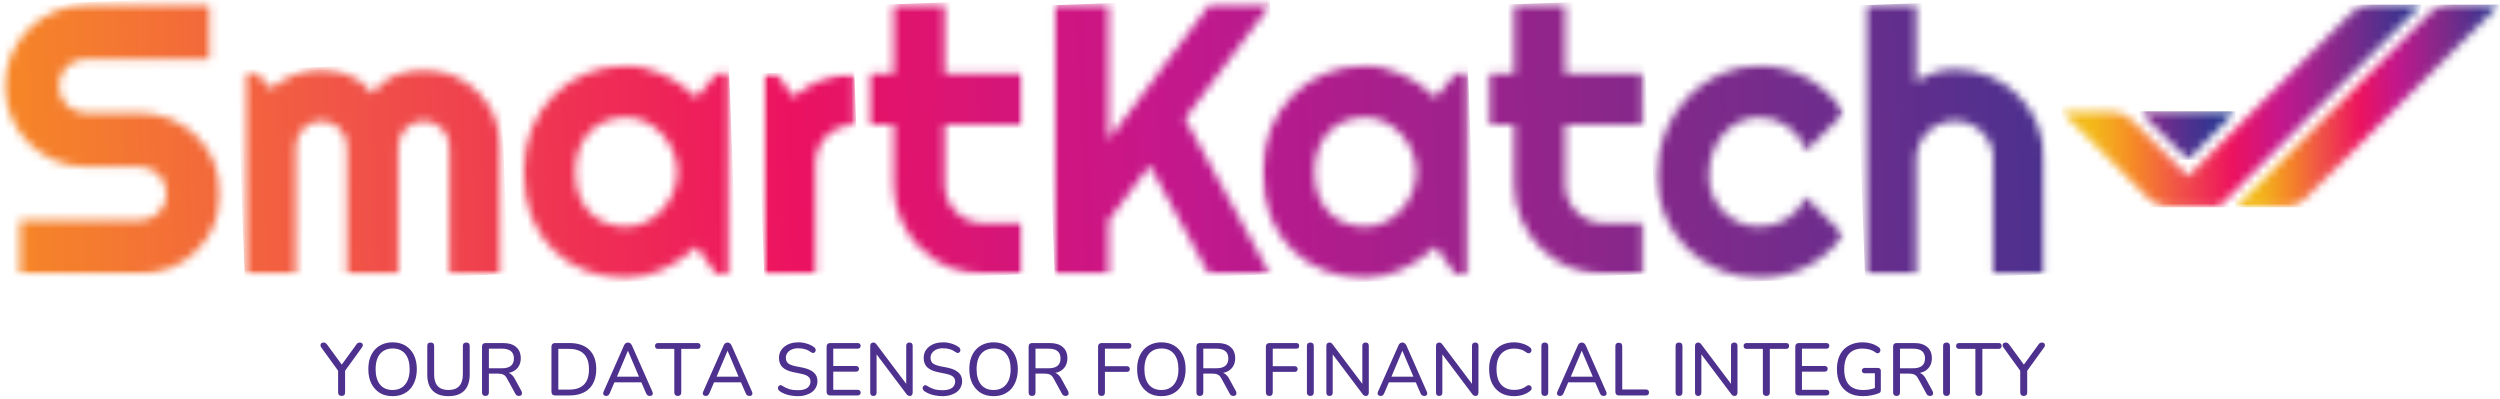 <svg width="301" height="48" viewBox="0 0 301 48" fill="none" xmlns="http://www.w3.org/2000/svg">
<g clip-path="url(#clip0_13835_404)">
<mask id="mask0_13835_404" style="mask-type:luminance" maskUnits="userSpaceOnUse" x="0" y="0" width="27" height="34">
<path d="M0 0H26.861V33.181H0V0Z" fill="white"/>
</mask>
<g mask="url(#mask0_13835_404)">
<mask id="mask1_13835_404" style="mask-type:luminance" maskUnits="userSpaceOnUse" x="0" y="0" width="27" height="34">
<path d="M10.319 0.62C8.977 0.62 7.718 0.876 6.542 1.389C5.366 1.901 4.335 2.595 3.456 3.478C2.57 4.357 1.876 5.388 1.36 6.561C0.848 7.737 0.592 8.996 0.592 10.338C0.592 11.678 0.848 12.94 1.36 14.122C1.876 15.304 2.57 16.337 3.456 17.217C4.335 18.1 5.366 18.797 6.542 19.309C7.718 19.822 8.977 20.078 10.319 20.078H16.812C17.266 20.078 17.689 20.161 18.081 20.325C18.472 20.491 18.815 20.72 19.108 21.016C19.404 21.306 19.633 21.652 19.799 22.044C19.966 22.436 20.049 22.855 20.049 23.309C20.049 23.759 19.966 24.182 19.799 24.574C19.633 24.966 19.404 25.309 19.108 25.602C18.815 25.895 18.472 26.127 18.081 26.29C17.689 26.457 17.266 26.54 16.812 26.54H2.403V33.027H16.812C18.154 33.027 19.42 32.771 20.602 32.258C21.787 31.746 22.818 31.049 23.7 30.166C24.583 29.287 25.277 28.256 25.783 27.083C26.289 25.907 26.539 24.648 26.539 23.309C26.539 21.966 26.289 20.707 25.783 19.522C25.277 18.34 24.583 17.306 23.7 16.427C22.818 15.544 21.787 14.853 20.602 14.347C19.42 13.844 18.154 13.591 16.812 13.591H10.319C9.868 13.591 9.446 13.508 9.054 13.341C8.662 13.177 8.319 12.946 8.023 12.653C7.73 12.36 7.498 12.014 7.335 11.613C7.168 11.215 7.085 10.789 7.085 10.338C7.085 9.885 7.168 9.462 7.335 9.07C7.498 8.681 7.73 8.338 8.023 8.042C8.319 7.749 8.662 7.521 9.054 7.354C9.446 7.187 9.868 7.107 10.319 7.107H25.206V0.62H10.319Z" fill="white"/>
</mask>
<g mask="url(#mask1_13835_404)">
<path d="M-0.594 0.663L0.634 33.977L27.739 32.98L26.511 -0.334L-0.594 0.663Z" fill="url(#paint0_linear_13835_404)"/>
</g>
</g>
<mask id="mask2_13835_404" style="mask-type:luminance" maskUnits="userSpaceOnUse" x="29" y="7" width="32" height="27">
<path d="M29.233 7.9H60.835V33.181H29.233V7.9Z" fill="white"/>
</mask>
<g mask="url(#mask2_13835_404)">
<mask id="mask3_13835_404" style="mask-type:luminance" maskUnits="userSpaceOnUse" x="29" y="8" width="32" height="26">
<path d="M49.31 8.539C48.736 8.637 48.184 8.801 47.647 9.026C47.113 9.252 46.604 9.545 46.119 9.906C45.638 10.27 45.206 10.705 44.829 11.217C44.017 10.177 43.07 9.446 41.99 9.026C40.913 8.604 39.808 8.394 38.676 8.394C37.562 8.394 36.484 8.594 35.454 8.992C34.42 9.39 33.472 9.952 32.614 10.674L30.939 8.823H29.448V33.027H35.623V17.658C35.623 17.235 35.704 16.837 35.861 16.461C36.019 16.084 36.238 15.751 36.518 15.467C36.796 15.18 37.12 14.958 37.49 14.8C37.858 14.64 38.256 14.563 38.676 14.563C39.098 14.563 39.499 14.64 39.876 14.8C40.252 14.958 40.586 15.18 40.873 15.467C41.157 15.751 41.379 16.084 41.539 16.461C41.697 16.837 41.777 17.235 41.777 17.658V33.027H47.952V17.658C47.952 17.235 48.032 16.837 48.19 16.461C48.347 16.084 48.566 15.751 48.847 15.467C49.125 15.18 49.449 14.958 49.819 14.8C50.19 14.64 50.585 14.563 51.007 14.563C51.427 14.563 51.828 14.64 52.205 14.8C52.581 14.958 52.915 15.18 53.202 15.467C53.489 15.751 53.711 16.084 53.868 16.461C54.026 16.837 54.106 17.235 54.106 17.658V33.027H60.259V17.658C60.259 16.377 60.019 15.174 59.534 14.041C59.053 12.912 58.392 11.93 57.556 11.094C56.72 10.258 55.738 9.597 54.615 9.116C53.492 8.634 52.288 8.394 51.007 8.394C50.449 8.394 49.884 8.443 49.31 8.539Z" fill="white"/>
</mask>
<g mask="url(#mask3_13835_404)">
<path d="M28.543 8.428L29.49 34.156L61.169 32.993L60.221 7.261L28.543 8.428Z" fill="url(#paint1_linear_13835_404)"/>
</g>
</g>
<mask id="mask4_13835_404" style="mask-type:luminance" maskUnits="userSpaceOnUse" x="62" y="7" width="27" height="27">
<path d="M62.414 7.11H88.485V33.971H62.414V7.11Z" fill="white"/>
</mask>
<g mask="url(#mask4_13835_404)">
<mask id="mask5_13835_404" style="mask-type:luminance" maskUnits="userSpaceOnUse" x="63" y="7" width="25" height="27">
<path d="M70.574 8.835C69.074 9.459 67.762 10.338 66.636 11.468C65.513 12.597 64.627 13.949 63.979 15.523C63.331 17.097 63.007 18.825 63.007 20.707C63.007 22.729 63.331 24.528 63.979 26.111C64.627 27.691 65.513 29.03 66.636 30.123C67.762 31.212 69.074 32.045 70.574 32.62C72.074 33.191 73.675 33.477 75.382 33.477C76.166 33.477 76.937 33.379 77.7 33.184C78.462 32.99 79.206 32.721 79.928 32.382C80.653 32.042 81.341 31.644 81.998 31.184C82.653 30.725 83.276 30.231 83.865 29.703L86.263 33.027H87.757V8.869H86.263L83.865 11.739C83.291 11.196 82.677 10.69 82.02 10.224C81.366 9.758 80.674 9.351 79.952 9.005C79.227 8.656 78.48 8.385 77.712 8.19C76.94 7.993 76.166 7.897 75.382 7.897C73.675 7.897 72.074 8.209 70.574 8.835ZM72.993 26.858C72.25 26.571 71.598 26.148 71.049 25.593C70.497 25.034 70.065 24.346 69.75 23.522C69.432 22.701 69.275 21.766 69.275 20.707C69.275 19.655 69.432 18.717 69.75 17.896C70.065 17.075 70.497 16.387 71.049 15.828C71.598 15.27 72.25 14.85 72.993 14.563C73.74 14.276 74.536 14.134 75.382 14.134C76.224 14.134 77.021 14.316 77.767 14.687C78.514 15.057 79.165 15.544 79.724 16.155C80.283 16.767 80.724 17.467 81.048 18.257C81.372 19.047 81.535 19.865 81.535 20.707C81.535 21.553 81.372 22.371 81.048 23.161C80.724 23.954 80.283 24.654 79.724 25.262C79.165 25.873 78.514 26.364 77.767 26.731C77.021 27.102 76.224 27.287 75.382 27.287C74.536 27.287 73.74 27.142 72.993 26.858Z" fill="white"/>
</mask>
<g mask="url(#mask5_13835_404)">
<path d="M62.069 7.931L63.044 34.385L88.702 33.444L87.727 6.987L62.069 7.931Z" fill="url(#paint2_linear_13835_404)"/>
</g>
</g>
<mask id="mask6_13835_404" style="mask-type:luminance" maskUnits="userSpaceOnUse" x="91" y="8" width="13" height="26">
<path d="M91.647 8.691H103.498V33.182H91.647V8.691Z" fill="white"/>
</mask>
<g mask="url(#mask6_13835_404)">
<mask id="mask7_13835_404" style="mask-type:luminance" maskUnits="userSpaceOnUse" x="92" y="8" width="11" height="26">
<path d="M92.002 8.824V33.028H98.18V19.693C98.18 19.045 98.301 18.437 98.541 17.863C98.782 17.289 99.112 16.792 99.535 16.372C99.958 15.95 100.455 15.619 101.029 15.376C101.603 15.135 102.214 15.014 102.862 15.014V8.87C101.504 8.87 100.192 9.114 98.924 9.605C97.659 10.092 96.526 10.79 95.532 11.694L93.496 8.824H92.002Z" fill="white"/>
</mask>
<g mask="url(#mask7_13835_404)">
<path d="M91.117 8.854L92.021 33.426L103.755 32.993L102.85 8.425L91.117 8.854Z" fill="url(#paint3_linear_13835_404)"/>
</g>
</g>
<mask id="mask8_13835_404" style="mask-type:luminance" maskUnits="userSpaceOnUse" x="104" y="0" width="20" height="34">
<path d="M104.289 0H123.25V33.181H104.289V0Z" fill="white"/>
</mask>
<g mask="url(#mask8_13835_404)">
<mask id="mask9_13835_404" style="mask-type:luminance" maskUnits="userSpaceOnUse" x="104" y="0" width="20" height="34">
<path d="M107.589 0.62V8.869H104.58V15.014H107.589V22.201C107.589 23.692 107.87 25.093 108.438 26.404C109.002 27.713 109.78 28.864 110.768 29.851C111.755 30.836 112.906 31.613 114.218 32.178C115.529 32.743 116.93 33.027 118.424 33.027H123.109V26.876H118.424C117.776 26.876 117.165 26.753 116.594 26.506C116.02 26.256 115.523 25.923 115.1 25.5C114.678 25.077 114.344 24.587 114.107 24.022C113.863 23.454 113.743 22.849 113.743 22.201V15.014H123.109V8.869H113.743V0.62H107.589Z" fill="white"/>
</mask>
<g mask="url(#mask9_13835_404)">
<path d="M103.383 0.663L104.599 33.706L124.294 32.983L123.078 -0.062L103.383 0.663Z" fill="url(#paint4_linear_13835_404)"/>
</g>
</g>
<mask id="mask10_13835_404" style="mask-type:luminance" maskUnits="userSpaceOnUse" x="126" y="0" width="28" height="34">
<path d="M126.402 0H153.263V33.181H126.402V0Z" fill="white"/>
</mask>
<g mask="url(#mask10_13835_404)">
<mask id="mask11_13835_404" style="mask-type:luminance" maskUnits="userSpaceOnUse" x="126" y="0" width="27" height="34">
<path d="M145.55 0.62L133.468 16.822V0.62H126.975V33.027H133.468V26.54L138.421 19.917L145.55 33.027H152.922L142.676 14.291L152.922 0.62H145.55Z" fill="white"/>
</mask>
<g mask="url(#mask11_13835_404)">
<path d="M125.777 0.664L127.006 33.981L154.114 32.984L152.885 -0.333L125.777 0.664Z" fill="url(#paint5_linear_13835_404)"/>
</g>
</g>
<mask id="mask12_13835_404" style="mask-type:luminance" maskUnits="userSpaceOnUse" x="151" y="7" width="26" height="27">
<path d="M151.688 7.11H176.968V33.971H151.688V7.11Z" fill="white"/>
</mask>
<g mask="url(#mask12_13835_404)">
<mask id="mask13_13835_404" style="mask-type:luminance" maskUnits="userSpaceOnUse" x="151" y="7" width="26" height="27">
<path d="M159.559 8.835C158.059 9.458 156.748 10.338 155.624 11.467C154.501 12.597 153.615 13.948 152.967 15.522C152.316 17.096 151.992 18.825 151.992 20.707C151.992 22.728 152.316 24.527 152.967 26.111C153.615 27.691 154.501 29.03 155.624 30.123C156.748 31.212 158.059 32.045 159.559 32.619C161.062 33.19 162.664 33.477 164.367 33.477C165.154 33.477 165.926 33.378 166.688 33.184C167.447 32.989 168.191 32.721 168.916 32.382C169.638 32.042 170.33 31.644 170.984 31.184C171.641 30.724 172.264 30.231 172.851 29.703L175.249 33.026H176.742V8.869H175.249L172.851 11.739C172.277 11.196 171.663 10.69 171.008 10.224C170.351 9.758 169.663 9.35 168.938 9.005C168.216 8.656 167.466 8.384 166.697 8.19C165.929 7.992 165.154 7.897 164.367 7.897C162.664 7.897 161.062 8.208 159.559 8.835ZM161.982 26.858C161.235 26.57 160.587 26.148 160.034 25.592C159.485 25.034 159.053 24.346 158.735 23.521C158.417 22.701 158.26 21.765 158.26 20.707C158.26 19.655 158.417 18.716 158.735 17.896C159.053 17.075 159.485 16.387 160.034 15.828C160.587 15.269 161.235 14.85 161.982 14.563C162.729 14.276 163.525 14.134 164.367 14.134C165.213 14.134 166.009 14.316 166.756 14.686C167.503 15.056 168.154 15.544 168.712 16.155C169.268 16.766 169.709 17.467 170.033 18.257C170.36 19.047 170.521 19.864 170.521 20.707C170.521 21.553 170.36 22.37 170.033 23.16C169.709 23.953 169.268 24.654 168.712 25.262C168.154 25.873 167.503 26.364 166.756 26.731C166.009 27.101 165.213 27.287 164.367 27.287C163.525 27.287 162.729 27.141 161.982 26.858Z" fill="white"/>
</mask>
<g mask="url(#mask13_13835_404)">
<path d="M151.042 7.931L152.017 34.385L177.675 33.443L176.699 6.987L151.042 7.931Z" fill="url(#paint6_linear_13835_404)"/>
</g>
</g>
<mask id="mask14_13835_404" style="mask-type:luminance" maskUnits="userSpaceOnUse" x="178" y="0" width="21" height="34">
<path d="M178.548 0H198.299V33.181H178.548V0Z" fill="white"/>
</mask>
<g mask="url(#mask14_13835_404)">
<mask id="mask15_13835_404" style="mask-type:luminance" maskUnits="userSpaceOnUse" x="179" y="0" width="19" height="34">
<path d="M182.301 0.62V8.869H179.292V15.014H182.301V22.201C182.301 23.692 182.582 25.093 183.15 26.404C183.714 27.713 184.492 28.864 185.48 29.851C186.467 30.836 187.615 31.614 188.927 32.178C190.244 32.743 191.642 33.027 193.136 33.027H197.821V26.877H193.136C192.488 26.877 191.88 26.753 191.303 26.506C190.732 26.256 190.235 25.923 189.809 25.5C189.39 25.077 189.056 24.587 188.816 24.022C188.575 23.454 188.454 22.849 188.454 22.201V15.014H197.821V8.869H188.454V0.62H182.301Z" fill="white"/>
</mask>
<g mask="url(#mask15_13835_404)">
<path d="M178.105 0.663L179.321 33.706L199.017 32.983L197.801 -0.062L178.105 0.663Z" fill="url(#paint7_linear_13835_404)"/>
</g>
</g>
<mask id="mask16_13835_404" style="mask-type:luminance" maskUnits="userSpaceOnUse" x="199" y="7" width="23" height="27">
<path d="M199.087 7.111H221.998V33.972H199.087V7.111Z" fill="white"/>
</mask>
<g mask="url(#mask16_13835_404)">
<mask id="mask17_13835_404" style="mask-type:luminance" maskUnits="userSpaceOnUse" x="199" y="7" width="23" height="27">
<path d="M207.045 8.938C205.542 9.629 204.23 10.573 203.107 11.774C201.983 12.971 201.098 14.375 200.45 15.986C199.802 17.6 199.478 19.331 199.478 21.183C199.478 22.887 199.802 24.482 200.45 25.976C201.098 27.466 201.983 28.772 203.107 29.886C204.23 31 205.542 31.876 207.045 32.518C208.544 33.157 210.146 33.478 211.853 33.478C212.862 33.478 213.846 33.361 214.803 33.126C215.763 32.895 216.673 32.552 217.54 32.098C218.407 31.648 219.216 31.099 219.963 30.45C220.71 29.802 221.367 29.071 221.941 28.256L217.417 23.714C217.176 24.257 216.861 24.75 216.479 25.195C216.093 25.639 215.655 26.019 215.167 26.324C214.676 26.636 214.152 26.871 213.593 27.037C213.035 27.204 212.454 27.287 211.853 27.287C211.007 27.287 210.211 27.127 209.464 26.812C208.717 26.494 208.069 26.059 207.52 25.5C206.967 24.945 206.535 24.297 206.217 23.556C205.9 22.819 205.745 22.029 205.745 21.183C205.745 20.146 205.9 19.196 206.217 18.338C206.535 17.48 206.967 16.736 207.52 16.113C208.069 15.486 208.717 14.998 209.464 14.653C210.211 14.307 211.007 14.134 211.853 14.134C212.454 14.134 213.044 14.224 213.618 14.406C214.189 14.585 214.72 14.85 215.21 15.196C215.701 15.542 216.142 15.968 216.534 16.474C216.926 16.977 217.238 17.544 217.463 18.177L221.987 13.638C221.444 12.718 220.799 11.903 220.052 11.197C219.305 10.487 218.491 9.888 217.608 9.4C216.726 8.91 215.8 8.536 214.828 8.28C213.852 8.024 212.862 7.898 211.853 7.898C210.146 7.898 208.544 8.243 207.045 8.938Z" fill="white"/>
</mask>
<g mask="url(#mask17_13835_404)">
<path d="M198.538 7.931L199.51 34.305L222.93 33.444L221.958 7.07L198.538 7.931Z" fill="url(#paint8_linear_13835_404)"/>
</g>
</g>
<mask id="mask18_13835_404" style="mask-type:luminance" maskUnits="userSpaceOnUse" x="224" y="0" width="23" height="34">
<path d="M224.372 0H246.493V33.181H224.372V0Z" fill="white"/>
</mask>
<g mask="url(#mask18_13835_404)">
<mask id="mask19_13835_404" style="mask-type:luminance" maskUnits="userSpaceOnUse" x="224" y="0" width="23" height="34">
<path d="M224.533 0.62V33.027H230.708V19.195C230.708 18.563 230.829 17.964 231.069 17.399C231.313 16.834 231.643 16.341 232.066 15.918C232.486 15.498 232.986 15.165 233.56 14.924C234.131 14.683 234.742 14.56 235.393 14.56C236.026 14.56 236.621 14.683 237.18 14.924C237.735 15.165 238.226 15.498 238.649 15.918C239.072 16.341 239.402 16.834 239.643 17.399C239.886 17.964 240.007 18.563 240.007 19.195H239.963V33.027H246.182V19.195C246.182 17.705 245.901 16.297 245.333 14.98C244.768 13.662 244 12.511 243.025 11.523C242.053 10.536 240.911 9.761 239.599 9.196C238.288 8.632 236.884 8.348 235.393 8.348C234.575 8.348 233.779 8.465 232.992 8.7C232.208 8.931 231.446 9.329 230.708 9.888V0.62H224.533Z" fill="white"/>
</mask>
<g mask="url(#mask19_13835_404)">
<path d="M223.347 0.663L224.566 33.82L247.378 32.984L246.156 -0.176L223.347 0.663Z" fill="url(#paint9_linear_13835_404)"/>
</g>
</g>
<mask id="mask20_13835_404" style="mask-type:luminance" maskUnits="userSpaceOnUse" x="248" y="0" width="45" height="26">
<path d="M248.07 0H292.312V25.281H248.07V0Z" fill="white"/>
</mask>
<g mask="url(#mask20_13835_404)">
<mask id="mask21_13835_404" style="mask-type:luminance" maskUnits="userSpaceOnUse" x="248" y="0" width="44" height="25">
<path d="M285.517 0.555C284.616 0.555 283.748 0.916 283.11 1.552L263.424 21.216L256.65 14.448C256.011 13.812 255.147 13.454 254.246 13.454H248.222L258.745 23.966C259.384 24.604 260.248 24.962 261.152 24.962H267.105L291.541 0.555H285.517Z" fill="white"/>
</mask>
<g mask="url(#mask21_13835_404)">
<path d="M248.222 0.555V24.962H291.541V0.555H248.222Z" fill="url(#paint10_linear_13835_404)"/>
</g>
</g>
<mask id="mask22_13835_404" style="mask-type:luminance" maskUnits="userSpaceOnUse" x="257" y="12" width="13" height="8">
<path d="M257.553 12.64H269.403V19.751H257.553V12.64Z" fill="white"/>
</mask>
<g mask="url(#mask22_13835_404)">
<mask id="mask23_13835_404" style="mask-type:luminance" maskUnits="userSpaceOnUse" x="257" y="13" width="13" height="7">
<path d="M257.596 13.428L263.453 19.245L269.156 13.393L257.596 13.428Z" fill="white"/>
</mask>
<g mask="url(#mask23_13835_404)">
<path d="M257.596 13.393V19.245H269.156V13.393H257.596Z" fill="url(#paint11_linear_13835_404)"/>
</g>
</g>
<mask id="mask24_13835_404" style="mask-type:luminance" maskUnits="userSpaceOnUse" x="268" y="0" width="33" height="26">
<path d="M268.608 0H301V25.281H268.608V0Z" fill="white"/>
</mask>
<g mask="url(#mask24_13835_404)">
<mask id="mask25_13835_404" style="mask-type:luminance" maskUnits="userSpaceOnUse" x="269" y="0" width="32" height="25">
<path d="M294.914 0.556C294.012 0.556 293.148 0.917 292.509 1.552H292.531L269.117 24.939L269.139 24.963H275.095C275.996 24.963 276.86 24.605 277.499 23.966L300.938 0.556H294.914Z" fill="white"/>
</mask>
<g mask="url(#mask25_13835_404)">
<path d="M269.117 0.556V24.963H300.938V0.556H269.117Z" fill="url(#paint12_linear_13835_404)"/>
</g>
</g>
<path d="M41.129 47.672C40.996 47.672 40.894 47.635 40.82 47.561C40.746 47.487 40.709 47.382 40.709 47.24V44.339L40.894 44.894L38.672 41.821C38.614 41.74 38.586 41.654 38.586 41.561C38.586 41.463 38.617 41.386 38.685 41.327C38.749 41.271 38.839 41.24 38.956 41.24C39.046 41.24 39.123 41.262 39.191 41.302C39.265 41.345 39.333 41.413 39.401 41.512L41.252 44.043H41.042L42.882 41.512C42.947 41.407 43.011 41.336 43.079 41.302C43.144 41.262 43.23 41.24 43.339 41.24C43.443 41.24 43.527 41.271 43.585 41.327C43.65 41.386 43.684 41.46 43.684 41.549C43.69 41.632 43.659 41.722 43.585 41.821L41.363 44.894L41.549 44.339V47.24C41.549 47.53 41.407 47.672 41.129 47.672Z" fill="#4E318E"/>
<path d="M47.272 47.697C46.67 47.697 46.152 47.567 45.717 47.302C45.288 47.03 44.952 46.654 44.705 46.166C44.464 45.682 44.347 45.111 44.347 44.45C44.347 43.956 44.411 43.512 44.544 43.117C44.683 42.716 44.881 42.373 45.137 42.093C45.39 41.815 45.695 41.599 46.05 41.451C46.411 41.296 46.819 41.216 47.272 41.216C47.865 41.216 48.377 41.349 48.815 41.611C49.25 41.877 49.587 42.25 49.828 42.734C50.065 43.222 50.185 43.79 50.185 44.438C50.185 44.941 50.114 45.395 49.976 45.796C49.843 46.191 49.648 46.533 49.395 46.82C49.139 47.101 48.831 47.32 48.47 47.475C48.115 47.623 47.717 47.697 47.272 47.697ZM47.272 46.956C47.698 46.956 48.065 46.857 48.371 46.66C48.673 46.462 48.908 46.178 49.075 45.808C49.238 45.432 49.321 44.978 49.321 44.45C49.321 43.66 49.142 43.049 48.791 42.611C48.436 42.176 47.93 41.957 47.272 41.957C46.843 41.957 46.473 42.056 46.161 42.253C45.856 42.444 45.621 42.728 45.458 43.105C45.3 43.475 45.223 43.926 45.223 44.45C45.223 45.24 45.399 45.858 45.754 46.302C46.115 46.74 46.621 46.956 47.272 46.956Z" fill="#4E318E"/>
<path d="M54 47.697C53.586 47.697 53.222 47.642 52.901 47.537C52.58 47.422 52.312 47.259 52.099 47.043C51.883 46.821 51.719 46.549 51.605 46.228C51.497 45.901 51.444 45.521 51.444 45.093V41.661C51.444 41.513 51.475 41.408 51.543 41.34C51.617 41.275 51.719 41.241 51.852 41.241C51.991 41.241 52.092 41.275 52.16 41.34C52.234 41.408 52.271 41.513 52.271 41.661V45.055C52.271 45.697 52.413 46.176 52.703 46.487C53 46.802 53.432 46.956 54 46.956C54.567 46.956 54.993 46.802 55.283 46.487C55.58 46.176 55.728 45.697 55.728 45.055V41.661C55.728 41.513 55.765 41.408 55.839 41.34C55.913 41.275 56.015 41.241 56.148 41.241C56.277 41.241 56.376 41.275 56.444 41.34C56.518 41.408 56.555 41.513 56.555 41.661V45.093C56.555 45.654 56.456 46.129 56.259 46.524C56.067 46.913 55.783 47.203 55.407 47.401C55.027 47.598 54.558 47.697 54 47.697Z" fill="#4E318E"/>
<path d="M58.443 47.672C58.31 47.672 58.208 47.635 58.134 47.561C58.066 47.487 58.035 47.382 58.035 47.24V41.722C58.035 41.583 58.072 41.481 58.146 41.413C58.22 41.339 58.322 41.302 58.455 41.302H60.578C61.26 41.302 61.782 41.463 62.146 41.784C62.516 42.099 62.701 42.546 62.701 43.129C62.701 43.518 62.615 43.845 62.442 44.117C62.275 44.389 62.038 44.598 61.726 44.746C61.411 44.888 61.029 44.956 60.578 44.956L60.677 44.833H60.862C61.1 44.833 61.306 44.895 61.479 45.018C61.658 45.135 61.819 45.32 61.961 45.574L62.788 47.092C62.837 47.191 62.856 47.286 62.849 47.376C62.849 47.459 62.816 47.53 62.751 47.586C62.692 47.641 62.606 47.672 62.491 47.672C62.374 47.672 62.282 47.647 62.208 47.598C62.14 47.549 62.078 47.471 62.022 47.363L61.059 45.598C60.927 45.345 60.776 45.178 60.603 45.104C60.436 45.024 60.214 44.981 59.936 44.981H58.862V47.24C58.862 47.382 58.825 47.487 58.751 47.561C58.683 47.635 58.581 47.672 58.443 47.672ZM58.862 44.339H60.442C60.917 44.339 61.276 44.24 61.516 44.043C61.754 43.839 61.874 43.543 61.874 43.154C61.874 42.768 61.754 42.475 61.516 42.278C61.276 42.08 60.917 41.981 60.442 41.981H58.862V44.339Z" fill="#4E318E"/>
<path d="M66.839 47.61C66.691 47.61 66.58 47.573 66.506 47.499C66.432 47.419 66.394 47.308 66.394 47.166V41.747C66.394 41.608 66.432 41.5 66.506 41.426C66.58 41.346 66.691 41.302 66.839 41.302H68.567C69.595 41.302 70.388 41.574 70.95 42.117C71.508 42.654 71.789 43.432 71.789 44.45C71.789 44.962 71.715 45.413 71.567 45.808C71.425 46.197 71.215 46.524 70.937 46.796C70.666 47.061 70.332 47.262 69.937 47.4C69.542 47.542 69.086 47.61 68.567 47.61H66.839ZM67.222 46.907H68.505C68.916 46.907 69.271 46.857 69.567 46.758C69.863 46.654 70.11 46.499 70.308 46.302C70.511 46.098 70.666 45.842 70.764 45.536C70.863 45.225 70.912 44.864 70.912 44.45C70.912 43.636 70.709 43.028 70.308 42.623C69.913 42.213 69.311 42.006 68.505 42.006H67.222V46.907Z" fill="#4E318E"/>
<path d="M72.992 47.672C72.883 47.672 72.797 47.648 72.732 47.598C72.674 47.549 72.637 47.484 72.621 47.401C72.612 47.321 72.634 47.228 72.683 47.129L75.127 41.599C75.177 41.476 75.241 41.386 75.325 41.328C75.414 41.272 75.51 41.241 75.609 41.241C75.707 41.241 75.797 41.272 75.88 41.328C75.96 41.386 76.031 41.476 76.09 41.599L78.534 47.129C78.584 47.228 78.602 47.324 78.596 47.413C78.587 47.496 78.549 47.561 78.485 47.611C78.426 47.651 78.343 47.672 78.238 47.672C78.121 47.672 78.028 47.642 77.954 47.586C77.88 47.521 77.818 47.425 77.769 47.302L77.127 45.821L77.522 46.031H73.683L74.066 45.821L73.436 47.302C73.377 47.435 73.316 47.53 73.251 47.586C73.183 47.642 73.097 47.672 72.992 47.672ZM75.596 42.241L74.201 45.549L73.979 45.352H77.226L77.016 45.549L75.609 42.241H75.596Z" fill="#4E318E"/>
<path d="M81.606 47.672C81.473 47.672 81.371 47.635 81.297 47.561C81.223 47.487 81.186 47.382 81.186 47.24V42.006H79.236C79.118 42.006 79.029 41.978 78.964 41.92C78.896 41.855 78.865 41.765 78.865 41.648C78.865 41.534 78.896 41.447 78.964 41.389C79.029 41.333 79.118 41.302 79.236 41.302H83.988C84.102 41.302 84.189 41.333 84.247 41.389C84.312 41.447 84.346 41.534 84.346 41.648C84.346 41.765 84.312 41.855 84.247 41.92C84.189 41.978 84.102 42.006 83.988 42.006H82.025V47.24C82.025 47.382 81.988 47.487 81.914 47.561C81.846 47.635 81.745 47.672 81.606 47.672Z" fill="#4E318E"/>
<path d="M84.986 47.672C84.878 47.672 84.791 47.648 84.727 47.598C84.668 47.549 84.631 47.484 84.615 47.401C84.606 47.321 84.628 47.228 84.677 47.129L87.121 41.599C87.171 41.476 87.235 41.386 87.319 41.328C87.408 41.272 87.504 41.241 87.603 41.241C87.701 41.241 87.791 41.272 87.874 41.328C87.954 41.386 88.025 41.476 88.084 41.599L90.528 47.129C90.578 47.228 90.596 47.324 90.59 47.413C90.581 47.496 90.544 47.561 90.479 47.611C90.42 47.651 90.337 47.672 90.232 47.672C90.115 47.672 90.022 47.642 89.948 47.586C89.874 47.521 89.812 47.425 89.763 47.302L89.121 45.821L89.516 46.031H85.677L86.06 45.821L85.43 47.302C85.371 47.435 85.31 47.53 85.245 47.586C85.177 47.642 85.091 47.672 84.986 47.672ZM87.59 42.241L86.195 45.549L85.973 45.352H89.22L89.01 45.549L87.603 42.241H87.59Z" fill="#4E318E"/>
<path d="M96.049 47.697C95.769 47.697 95.497 47.672 95.235 47.623C94.969 47.583 94.722 47.518 94.494 47.425C94.263 47.336 94.053 47.225 93.865 47.092C93.79 47.036 93.735 46.968 93.704 46.894C93.67 46.82 93.658 46.746 93.667 46.672C93.683 46.592 93.716 46.524 93.766 46.475C93.821 46.419 93.883 46.385 93.951 46.376C94.025 46.361 94.102 46.385 94.186 46.45C94.463 46.632 94.753 46.768 95.05 46.857C95.352 46.941 95.685 46.981 96.049 46.981C96.574 46.981 96.963 46.888 97.21 46.697C97.457 46.499 97.58 46.246 97.58 45.932C97.58 45.678 97.488 45.481 97.309 45.339C97.136 45.191 96.833 45.077 96.407 44.993L95.457 44.796C94.895 44.672 94.476 44.475 94.198 44.203C93.926 43.926 93.79 43.558 93.79 43.105C93.79 42.827 93.843 42.571 93.951 42.339C94.065 42.111 94.226 41.913 94.432 41.747C94.645 41.574 94.892 41.444 95.173 41.352C95.46 41.262 95.778 41.216 96.124 41.216C96.494 41.216 96.84 41.272 97.16 41.377C97.488 41.475 97.784 41.623 98.049 41.821C98.114 41.87 98.16 41.938 98.185 42.019C98.21 42.093 98.213 42.167 98.197 42.241C98.188 42.309 98.154 42.364 98.099 42.413C98.049 42.463 97.987 42.494 97.913 42.5C97.839 42.5 97.756 42.472 97.667 42.413C97.426 42.241 97.179 42.117 96.926 42.043C96.679 41.969 96.407 41.932 96.111 41.932C95.806 41.932 95.543 41.981 95.321 42.08C95.099 42.179 94.926 42.315 94.803 42.488C94.679 42.654 94.618 42.846 94.618 43.068C94.618 43.349 94.698 43.568 94.864 43.722C95.037 43.87 95.321 43.99 95.716 44.08L96.654 44.265C97.247 44.389 97.685 44.583 97.975 44.845C98.271 45.101 98.42 45.447 98.42 45.882C98.42 46.154 98.361 46.401 98.247 46.623C98.139 46.845 97.981 47.036 97.778 47.191C97.571 47.348 97.321 47.471 97.025 47.561C96.735 47.651 96.41 47.697 96.049 47.697Z" fill="#4E318E"/>
<path d="M99.967 47.61C99.819 47.61 99.708 47.573 99.634 47.499C99.559 47.419 99.522 47.308 99.522 47.166V41.747C99.522 41.608 99.559 41.5 99.634 41.426C99.708 41.346 99.819 41.302 99.967 41.302H103.263C103.368 41.302 103.454 41.333 103.522 41.389C103.587 41.447 103.621 41.531 103.621 41.636C103.621 41.744 103.587 41.83 103.522 41.895C103.454 41.954 103.368 41.981 103.263 41.981H100.325V44.068H103.065C103.179 44.068 103.266 44.098 103.324 44.154C103.389 44.213 103.423 44.296 103.423 44.401C103.423 44.518 103.389 44.605 103.324 44.66C103.266 44.719 103.179 44.746 103.065 44.746H100.325V46.931H103.263C103.368 46.931 103.454 46.962 103.522 47.018C103.587 47.076 103.621 47.16 103.621 47.265C103.621 47.382 103.587 47.468 103.522 47.524C103.454 47.583 103.368 47.61 103.263 47.61H99.967Z" fill="#4E318E"/>
<path d="M105.158 47.672C105.035 47.672 104.939 47.639 104.874 47.574C104.806 47.5 104.775 47.398 104.775 47.265V41.661C104.775 41.522 104.806 41.42 104.874 41.352C104.939 41.278 105.025 41.241 105.133 41.241C105.232 41.241 105.306 41.26 105.356 41.29C105.411 41.324 105.473 41.386 105.541 41.476L109.33 46.512H109.108V41.636C109.108 41.507 109.139 41.408 109.207 41.34C109.281 41.275 109.38 41.241 109.503 41.241C109.627 41.241 109.719 41.275 109.787 41.34C109.852 41.408 109.886 41.507 109.886 41.636V47.265C109.886 47.398 109.852 47.5 109.787 47.574C109.729 47.639 109.651 47.672 109.553 47.672C109.454 47.672 109.371 47.651 109.306 47.611C109.247 47.58 109.185 47.518 109.121 47.425L105.331 42.389H105.541V47.265C105.541 47.398 105.507 47.5 105.442 47.574C105.374 47.639 105.282 47.672 105.158 47.672Z" fill="#4E318E"/>
<path d="M113.471 47.697C113.191 47.697 112.919 47.672 112.657 47.623C112.391 47.583 112.144 47.518 111.916 47.425C111.685 47.336 111.475 47.225 111.286 47.092C111.212 47.036 111.157 46.968 111.126 46.894C111.092 46.82 111.08 46.746 111.089 46.672C111.104 46.592 111.138 46.524 111.188 46.475C111.243 46.419 111.305 46.385 111.373 46.376C111.447 46.361 111.524 46.385 111.607 46.45C111.885 46.632 112.175 46.768 112.471 46.857C112.774 46.941 113.107 46.981 113.471 46.981C113.996 46.981 114.385 46.888 114.632 46.697C114.879 46.499 115.002 46.246 115.002 45.932C115.002 45.678 114.909 45.481 114.73 45.339C114.558 45.191 114.255 45.077 113.829 44.993L112.879 44.796C112.317 44.672 111.897 44.475 111.62 44.203C111.348 43.926 111.212 43.558 111.212 43.105C111.212 42.827 111.265 42.571 111.373 42.339C111.487 42.111 111.647 41.913 111.854 41.747C112.067 41.574 112.314 41.444 112.595 41.352C112.882 41.262 113.2 41.216 113.545 41.216C113.916 41.216 114.261 41.272 114.582 41.377C114.909 41.475 115.206 41.623 115.471 41.821C115.536 41.87 115.582 41.938 115.607 42.019C115.632 42.093 115.635 42.167 115.619 42.241C115.61 42.309 115.576 42.364 115.52 42.413C115.471 42.463 115.409 42.494 115.335 42.5C115.261 42.5 115.178 42.472 115.088 42.413C114.848 42.241 114.601 42.117 114.348 42.043C114.101 41.969 113.829 41.932 113.533 41.932C113.228 41.932 112.965 41.981 112.743 42.08C112.521 42.179 112.348 42.315 112.225 42.488C112.101 42.654 112.039 42.846 112.039 43.068C112.039 43.349 112.12 43.568 112.286 43.722C112.459 43.87 112.743 43.99 113.138 44.08L114.076 44.265C114.669 44.389 115.107 44.583 115.397 44.845C115.693 45.101 115.841 45.447 115.841 45.882C115.841 46.154 115.783 46.401 115.669 46.623C115.561 46.845 115.403 47.036 115.2 47.191C114.993 47.348 114.743 47.471 114.447 47.561C114.156 47.651 113.832 47.697 113.471 47.697Z" fill="#4E318E"/>
<path d="M119.632 47.697C119.03 47.697 118.511 47.567 118.076 47.302C117.647 47.03 117.311 46.654 117.064 46.166C116.823 45.682 116.706 45.111 116.706 44.45C116.706 43.956 116.771 43.512 116.904 43.117C117.042 42.716 117.24 42.373 117.496 42.093C117.749 41.815 118.055 41.599 118.41 41.451C118.771 41.296 119.178 41.216 119.632 41.216C120.224 41.216 120.736 41.349 121.175 41.611C121.61 41.877 121.946 42.25 122.187 42.734C122.425 43.222 122.545 43.79 122.545 44.438C122.545 44.941 122.474 45.395 122.335 45.796C122.202 46.191 122.008 46.533 121.755 46.82C121.499 47.101 121.19 47.32 120.829 47.475C120.474 47.623 120.076 47.697 119.632 47.697ZM119.632 46.956C120.058 46.956 120.425 46.857 120.73 46.66C121.033 46.462 121.267 46.178 121.434 45.808C121.597 45.432 121.681 44.978 121.681 44.45C121.681 43.66 121.502 43.049 121.15 42.611C120.795 42.176 120.289 41.957 119.632 41.957C119.203 41.957 118.832 42.056 118.521 42.253C118.215 42.444 117.981 42.728 117.817 43.105C117.66 43.475 117.582 43.926 117.582 44.45C117.582 45.24 117.758 45.858 118.113 46.302C118.474 46.74 118.98 46.956 119.632 46.956Z" fill="#4E318E"/>
<path d="M124.254 47.672C124.121 47.672 124.019 47.635 123.945 47.561C123.878 47.487 123.847 47.382 123.847 47.24V41.722C123.847 41.583 123.884 41.481 123.958 41.413C124.032 41.339 124.134 41.302 124.266 41.302H126.39C127.072 41.302 127.593 41.463 127.957 41.784C128.328 42.099 128.513 42.546 128.513 43.129C128.513 43.518 128.426 43.845 128.254 44.117C128.087 44.389 127.849 44.598 127.538 44.746C127.223 44.888 126.84 44.956 126.39 44.956L126.488 44.833H126.674C126.911 44.833 127.118 44.895 127.291 45.018C127.47 45.135 127.63 45.32 127.772 45.574L128.599 47.092C128.649 47.191 128.667 47.286 128.661 47.376C128.661 47.459 128.627 47.53 128.562 47.586C128.504 47.641 128.417 47.672 128.303 47.672C128.186 47.672 128.093 47.647 128.019 47.598C127.951 47.549 127.889 47.471 127.834 47.363L126.871 45.598C126.738 45.345 126.587 45.178 126.414 45.104C126.248 45.024 126.025 44.981 125.748 44.981H124.674V47.24C124.674 47.382 124.637 47.487 124.563 47.561C124.495 47.635 124.393 47.672 124.254 47.672ZM124.674 44.339H126.254C126.729 44.339 127.087 44.24 127.328 44.043C127.565 43.839 127.686 43.543 127.686 43.154C127.686 42.768 127.565 42.475 127.328 42.278C127.087 42.08 126.729 41.981 126.254 41.981H124.674V44.339Z" fill="#4E318E"/>
<path d="M132.639 47.672C132.497 47.672 132.392 47.635 132.318 47.561C132.244 47.481 132.207 47.37 132.207 47.228V41.747C132.207 41.608 132.244 41.5 132.318 41.426C132.392 41.346 132.503 41.302 132.651 41.302H135.861C135.984 41.302 136.074 41.333 136.132 41.389C136.188 41.447 136.219 41.531 136.219 41.636C136.219 41.744 136.188 41.83 136.132 41.895C136.074 41.954 135.984 41.981 135.861 41.981H133.034V44.092H135.688C135.793 44.092 135.876 44.126 135.935 44.191C136 44.25 136.034 44.327 136.034 44.425C136.034 44.543 136 44.629 135.935 44.685C135.876 44.743 135.793 44.771 135.688 44.771H133.034V47.228C133.034 47.524 132.901 47.672 132.639 47.672Z" fill="#4E318E"/>
<path d="M139.836 47.697C139.234 47.697 138.715 47.567 138.28 47.302C137.851 47.03 137.515 46.654 137.268 46.166C137.027 45.682 136.91 45.111 136.91 44.45C136.91 43.956 136.975 43.512 137.108 43.117C137.247 42.716 137.444 42.373 137.7 42.093C137.953 41.815 138.259 41.599 138.614 41.451C138.975 41.296 139.382 41.216 139.836 41.216C140.428 41.216 140.941 41.349 141.379 41.611C141.814 41.877 142.15 42.25 142.391 42.734C142.629 43.222 142.749 43.79 142.749 44.438C142.749 44.941 142.678 45.395 142.539 45.796C142.406 46.191 142.212 46.533 141.959 46.82C141.703 47.101 141.394 47.32 141.033 47.475C140.678 47.623 140.28 47.697 139.836 47.697ZM139.836 46.956C140.262 46.956 140.629 46.857 140.934 46.66C141.237 46.462 141.471 46.178 141.638 45.808C141.802 45.432 141.885 44.978 141.885 44.45C141.885 43.66 141.706 43.049 141.354 42.611C140.999 42.176 140.493 41.957 139.836 41.957C139.407 41.957 139.036 42.056 138.725 42.253C138.419 42.444 138.185 42.728 138.021 43.105C137.864 43.475 137.787 43.926 137.787 44.45C137.787 45.24 137.963 45.858 138.317 46.302C138.678 46.74 139.185 46.956 139.836 46.956Z" fill="#4E318E"/>
<path d="M144.458 47.672C144.325 47.672 144.224 47.635 144.15 47.561C144.082 47.487 144.051 47.382 144.051 47.24V41.722C144.051 41.583 144.088 41.481 144.162 41.413C144.236 41.339 144.338 41.302 144.47 41.302H146.594C147.276 41.302 147.797 41.463 148.161 41.784C148.532 42.099 148.717 42.546 148.717 43.129C148.717 43.518 148.63 43.845 148.458 44.117C148.291 44.389 148.053 44.598 147.742 44.746C147.427 44.888 147.044 44.956 146.594 44.956L146.692 44.833H146.878C147.115 44.833 147.322 44.895 147.495 45.018C147.674 45.135 147.834 45.32 147.976 45.574L148.803 47.092C148.853 47.191 148.871 47.286 148.865 47.376C148.865 47.459 148.831 47.53 148.766 47.586C148.708 47.641 148.621 47.672 148.507 47.672C148.39 47.672 148.297 47.647 148.223 47.598C148.155 47.549 148.094 47.471 148.038 47.363L147.075 45.598C146.942 45.345 146.791 45.178 146.618 45.104C146.452 45.024 146.23 44.981 145.952 44.981H144.878V47.24C144.878 47.382 144.841 47.487 144.767 47.561C144.699 47.635 144.597 47.672 144.458 47.672ZM144.878 44.339H146.458C146.933 44.339 147.291 44.24 147.532 44.043C147.769 43.839 147.89 43.543 147.89 43.154C147.89 42.768 147.769 42.475 147.532 42.278C147.291 42.08 146.933 41.981 146.458 41.981H144.878V44.339Z" fill="#4E318E"/>
<path d="M152.843 47.672C152.701 47.672 152.596 47.635 152.522 47.561C152.448 47.481 152.411 47.37 152.411 47.228V41.747C152.411 41.608 152.448 41.5 152.522 41.426C152.596 41.346 152.707 41.302 152.856 41.302H156.065C156.188 41.302 156.278 41.333 156.337 41.389C156.392 41.447 156.423 41.531 156.423 41.636C156.423 41.744 156.392 41.83 156.337 41.895C156.278 41.954 156.188 41.981 156.065 41.981H153.238V44.092H155.892C155.997 44.092 156.08 44.126 156.139 44.191C156.204 44.25 156.238 44.327 156.238 44.425C156.238 44.543 156.204 44.629 156.139 44.685C156.08 44.743 155.997 44.771 155.892 44.771H153.238V47.228C153.238 47.524 153.105 47.672 152.843 47.672Z" fill="#4E318E"/>
<path d="M157.76 47.672C157.627 47.672 157.525 47.635 157.451 47.561C157.383 47.487 157.353 47.382 157.353 47.24V41.673C157.353 41.525 157.383 41.42 157.451 41.352C157.525 41.278 157.627 41.241 157.76 41.241C157.899 41.241 158.001 41.278 158.069 41.352C158.143 41.42 158.18 41.525 158.18 41.673V47.24C158.18 47.382 158.143 47.487 158.069 47.561C158.001 47.635 157.899 47.672 157.76 47.672Z" fill="#4E318E"/>
<path d="M160.075 47.672C159.952 47.672 159.856 47.639 159.791 47.574C159.723 47.5 159.692 47.398 159.692 47.265V41.661C159.692 41.522 159.723 41.42 159.791 41.352C159.856 41.278 159.942 41.241 160.05 41.241C160.149 41.241 160.223 41.26 160.273 41.29C160.328 41.324 160.39 41.386 160.458 41.476L164.247 46.512H164.025V41.636C164.025 41.507 164.056 41.408 164.124 41.34C164.198 41.275 164.297 41.241 164.42 41.241C164.544 41.241 164.636 41.275 164.704 41.34C164.769 41.408 164.803 41.507 164.803 41.636V47.265C164.803 47.398 164.769 47.5 164.704 47.574C164.646 47.639 164.568 47.672 164.47 47.672C164.371 47.672 164.288 47.651 164.223 47.611C164.164 47.58 164.102 47.518 164.038 47.425L160.248 42.389H160.458V47.265C160.458 47.398 160.424 47.5 160.359 47.574C160.291 47.639 160.198 47.672 160.075 47.672Z" fill="#4E318E"/>
<path d="M166.235 47.672C166.127 47.672 166.04 47.647 165.975 47.598C165.917 47.549 165.88 47.484 165.864 47.401C165.855 47.32 165.877 47.228 165.926 47.129L168.37 41.599C168.42 41.475 168.484 41.386 168.568 41.327C168.657 41.272 168.753 41.241 168.852 41.241C168.95 41.241 169.04 41.272 169.123 41.327C169.204 41.386 169.274 41.475 169.333 41.599L171.777 47.129C171.827 47.228 171.845 47.323 171.839 47.413C171.83 47.496 171.793 47.561 171.728 47.61C171.669 47.651 171.586 47.672 171.481 47.672C171.364 47.672 171.271 47.641 171.197 47.586C171.123 47.521 171.061 47.425 171.012 47.302L170.37 45.821L170.765 46.03H166.926L167.309 45.821L166.679 47.302C166.62 47.434 166.559 47.53 166.494 47.586C166.426 47.641 166.34 47.672 166.235 47.672ZM168.839 42.241L167.444 45.549L167.222 45.351H170.469L170.259 45.549L168.852 42.241H168.839Z" fill="#4E318E"/>
<path d="M173.278 47.672C173.155 47.672 173.059 47.638 172.994 47.573C172.926 47.499 172.896 47.397 172.896 47.265V41.66C172.896 41.522 172.926 41.42 172.994 41.352C173.059 41.278 173.145 41.241 173.253 41.241C173.352 41.241 173.426 41.259 173.476 41.29C173.531 41.324 173.593 41.386 173.661 41.475L177.451 46.512H177.228V41.636C177.228 41.506 177.259 41.407 177.327 41.34C177.401 41.275 177.5 41.241 177.623 41.241C177.747 41.241 177.839 41.275 177.907 41.34C177.972 41.407 178.006 41.506 178.006 41.636V47.265C178.006 47.397 177.972 47.499 177.907 47.573C177.849 47.638 177.771 47.672 177.673 47.672C177.574 47.672 177.491 47.651 177.426 47.61C177.367 47.58 177.305 47.518 177.241 47.425L173.451 42.389H173.661V47.265C173.661 47.397 173.627 47.499 173.562 47.573C173.494 47.638 173.402 47.672 173.278 47.672Z" fill="#4E318E"/>
<path d="M182.292 47.697C181.665 47.697 181.131 47.567 180.687 47.302C180.242 47.039 179.897 46.666 179.65 46.178C179.409 45.694 179.292 45.117 179.292 44.45C179.292 43.956 179.357 43.512 179.489 43.117C179.628 42.716 179.826 42.373 180.082 42.093C180.335 41.815 180.65 41.599 181.02 41.451C181.397 41.296 181.823 41.216 182.292 41.216C182.653 41.216 182.998 41.272 183.329 41.377C183.656 41.475 183.94 41.617 184.18 41.796C184.279 41.864 184.341 41.941 184.365 42.031C184.396 42.114 184.403 42.191 184.378 42.265C184.359 42.34 184.322 42.401 184.267 42.45C184.208 42.5 184.137 42.531 184.057 42.537C183.974 42.537 183.884 42.506 183.785 42.438C183.579 42.275 183.353 42.154 183.106 42.08C182.859 42.006 182.594 41.969 182.316 41.969C181.853 41.969 181.465 42.068 181.144 42.265C180.823 42.457 180.579 42.734 180.415 43.105C180.258 43.475 180.181 43.926 180.181 44.45C180.181 44.978 180.258 45.425 180.415 45.796C180.579 46.166 180.823 46.45 181.144 46.648C181.465 46.845 181.853 46.944 182.316 46.944C182.594 46.944 182.863 46.907 183.119 46.833C183.372 46.752 183.606 46.629 183.822 46.462C183.912 46.398 183.998 46.37 184.082 46.376C184.162 46.385 184.23 46.413 184.279 46.462C184.335 46.506 184.372 46.561 184.39 46.635C184.415 46.709 184.415 46.789 184.39 46.87C184.365 46.944 184.31 47.012 184.23 47.067C183.983 47.274 183.69 47.431 183.353 47.536C183.014 47.641 182.662 47.697 182.292 47.697Z" fill="#4E318E"/>
<path d="M185.988 47.672C185.856 47.672 185.754 47.635 185.68 47.561C185.612 47.487 185.581 47.382 185.581 47.24V41.673C185.581 41.525 185.612 41.42 185.68 41.352C185.754 41.278 185.856 41.241 185.988 41.241C186.127 41.241 186.229 41.278 186.297 41.352C186.371 41.42 186.408 41.525 186.408 41.673V47.24C186.408 47.382 186.371 47.487 186.297 47.561C186.229 47.635 186.127 47.672 185.988 47.672Z" fill="#4E318E"/>
<path d="M187.83 47.672C187.722 47.672 187.636 47.648 187.571 47.598C187.513 47.549 187.476 47.484 187.46 47.401C187.451 47.321 187.472 47.228 187.522 47.129L189.966 41.599C190.015 41.476 190.08 41.386 190.163 41.328C190.253 41.272 190.349 41.241 190.447 41.241C190.546 41.241 190.636 41.272 190.719 41.328C190.799 41.386 190.87 41.476 190.929 41.599L193.373 47.129C193.422 47.228 193.441 47.324 193.435 47.413C193.425 47.496 193.388 47.561 193.324 47.611C193.265 47.651 193.182 47.672 193.077 47.672C192.959 47.672 192.867 47.642 192.793 47.586C192.719 47.521 192.657 47.425 192.608 47.302L191.966 45.821L192.361 46.031H188.522L188.904 45.821L188.275 47.302C188.216 47.435 188.154 47.53 188.09 47.586C188.022 47.642 187.935 47.672 187.83 47.672ZM190.435 42.241L189.04 45.549L188.818 45.352H192.064L191.855 45.549L190.447 42.241H190.435Z" fill="#4E318E"/>
<path d="M194.911 47.61C194.778 47.61 194.676 47.573 194.602 47.499C194.528 47.419 194.491 47.311 194.491 47.178V41.685C194.491 41.546 194.522 41.444 194.59 41.376C194.664 41.302 194.766 41.265 194.899 41.265C195.037 41.265 195.139 41.302 195.207 41.376C195.281 41.444 195.318 41.546 195.318 41.685V46.894H198.17C198.293 46.894 198.383 46.925 198.441 46.981C198.506 47.039 198.54 47.126 198.54 47.24C198.54 47.363 198.506 47.459 198.441 47.524C198.383 47.583 198.293 47.61 198.17 47.61H194.911Z" fill="#4E318E"/>
<path d="M202.148 47.672C202.015 47.672 201.913 47.635 201.839 47.561C201.771 47.487 201.74 47.382 201.74 47.24V41.673C201.74 41.525 201.771 41.42 201.839 41.352C201.913 41.278 202.015 41.241 202.148 41.241C202.286 41.241 202.388 41.278 202.456 41.352C202.53 41.42 202.567 41.525 202.567 41.673V47.24C202.567 47.382 202.53 47.487 202.456 47.561C202.388 47.635 202.286 47.672 202.148 47.672Z" fill="#4E318E"/>
<path d="M204.464 47.672C204.34 47.672 204.245 47.639 204.18 47.574C204.112 47.5 204.081 47.398 204.081 47.265V41.661C204.081 41.522 204.112 41.42 204.18 41.352C204.245 41.278 204.331 41.241 204.439 41.241C204.538 41.241 204.612 41.26 204.661 41.29C204.717 41.324 204.779 41.386 204.846 41.476L208.636 46.512H208.414V41.636C208.414 41.507 208.445 41.408 208.513 41.34C208.587 41.275 208.685 41.241 208.809 41.241C208.932 41.241 209.025 41.275 209.093 41.34C209.158 41.408 209.192 41.507 209.192 41.636V47.265C209.192 47.398 209.158 47.5 209.093 47.574C209.034 47.639 208.957 47.672 208.858 47.672C208.76 47.672 208.676 47.651 208.611 47.611C208.553 47.58 208.491 47.518 208.426 47.425L204.637 42.389H204.846V47.265C204.846 47.398 204.812 47.5 204.748 47.574C204.68 47.639 204.587 47.672 204.464 47.672Z" fill="#4E318E"/>
<path d="M212.668 47.672C212.535 47.672 212.434 47.635 212.36 47.561C212.285 47.487 212.248 47.382 212.248 47.24V42.006H210.298C210.181 42.006 210.091 41.978 210.026 41.92C209.959 41.855 209.928 41.765 209.928 41.648C209.928 41.534 209.959 41.447 210.026 41.389C210.091 41.333 210.181 41.303 210.298 41.303H215.051C215.165 41.303 215.251 41.333 215.31 41.389C215.375 41.447 215.409 41.534 215.409 41.648C215.409 41.765 215.375 41.855 215.31 41.92C215.251 41.978 215.165 42.006 215.051 42.006H213.088V47.24C213.088 47.382 213.051 47.487 212.977 47.561C212.909 47.635 212.807 47.672 212.668 47.672Z" fill="#4E318E"/>
<path d="M216.597 47.61C216.449 47.61 216.338 47.573 216.263 47.499C216.189 47.419 216.152 47.308 216.152 47.166V41.747C216.152 41.608 216.189 41.5 216.263 41.426C216.338 41.346 216.449 41.302 216.597 41.302H219.893C219.998 41.302 220.084 41.333 220.152 41.389C220.217 41.447 220.251 41.531 220.251 41.636C220.251 41.744 220.217 41.83 220.152 41.895C220.084 41.954 219.998 41.981 219.893 41.981H216.955V44.068H219.695C219.809 44.068 219.896 44.098 219.954 44.154C220.019 44.213 220.053 44.296 220.053 44.401C220.053 44.518 220.019 44.605 219.954 44.66C219.896 44.719 219.809 44.746 219.695 44.746H216.955V46.931H219.893C219.998 46.931 220.084 46.962 220.152 47.018C220.217 47.076 220.251 47.16 220.251 47.265C220.251 47.382 220.217 47.468 220.152 47.524C220.084 47.583 219.998 47.61 219.893 47.61H216.597Z" fill="#4E318E"/>
<path d="M224.303 47.697C223.628 47.697 223.057 47.567 222.588 47.302C222.125 47.039 221.773 46.669 221.526 46.191C221.285 45.706 221.168 45.129 221.168 44.463C221.168 43.963 221.233 43.512 221.365 43.117C221.504 42.716 221.705 42.373 221.97 42.093C222.242 41.815 222.566 41.599 222.946 41.451C223.322 41.296 223.751 41.216 224.229 41.216C224.6 41.216 224.958 41.266 225.303 41.364C225.649 41.463 225.964 41.623 226.254 41.846C226.319 41.904 226.359 41.969 226.377 42.043C226.402 42.111 226.405 42.179 226.39 42.253C226.371 42.321 226.34 42.383 226.291 42.438C226.241 42.488 226.18 42.522 226.106 42.537C226.032 42.546 225.948 42.522 225.859 42.463C225.618 42.284 225.365 42.154 225.093 42.08C224.828 42.006 224.541 41.969 224.229 41.969C223.751 41.969 223.347 42.068 223.02 42.265C222.699 42.457 222.455 42.734 222.291 43.105C222.125 43.475 222.044 43.929 222.044 44.463C222.044 45.277 222.233 45.901 222.612 46.327C222.998 46.746 223.569 46.956 224.328 46.956C224.615 46.956 224.89 46.931 225.155 46.882C225.417 46.827 225.674 46.746 225.92 46.648L225.735 47.104V44.944H224.526C224.418 44.944 224.331 44.916 224.266 44.858C224.198 44.793 224.168 44.709 224.168 44.611C224.168 44.512 224.198 44.438 224.266 44.389C224.331 44.333 224.418 44.302 224.526 44.302H226.106C226.211 44.302 226.294 44.333 226.353 44.389C226.417 44.447 226.451 44.534 226.451 44.648V46.944C226.451 47.043 226.433 47.129 226.402 47.203C226.368 47.271 226.306 47.314 226.217 47.339C225.97 47.447 225.674 47.533 225.328 47.598C224.982 47.663 224.64 47.697 224.303 47.697Z" fill="#4E318E"/>
<path d="M228.339 47.672C228.206 47.672 228.104 47.635 228.03 47.561C227.963 47.487 227.932 47.382 227.932 47.24V41.722C227.932 41.583 227.969 41.481 228.043 41.413C228.117 41.339 228.219 41.302 228.351 41.302H230.475C231.157 41.302 231.678 41.463 232.042 41.784C232.413 42.099 232.598 42.546 232.598 43.129C232.598 43.518 232.511 43.845 232.339 44.117C232.172 44.389 231.934 44.598 231.623 44.746C231.308 44.888 230.925 44.956 230.475 44.956L230.573 44.833H230.758C230.996 44.833 231.203 44.895 231.376 45.018C231.555 45.135 231.715 45.32 231.857 45.574L232.684 47.092C232.734 47.191 232.752 47.286 232.746 47.376C232.746 47.459 232.712 47.53 232.647 47.586C232.588 47.641 232.502 47.672 232.388 47.672C232.271 47.672 232.178 47.647 232.104 47.598C232.036 47.549 231.974 47.471 231.919 47.363L230.956 45.598C230.823 45.345 230.672 45.178 230.499 45.104C230.333 45.024 230.11 44.981 229.833 44.981H228.759V47.24C228.759 47.382 228.722 47.487 228.648 47.561C228.58 47.635 228.478 47.672 228.339 47.672ZM228.759 44.339H230.339C230.814 44.339 231.172 44.24 231.413 44.043C231.65 43.839 231.771 43.543 231.771 43.154C231.771 42.768 231.65 42.475 231.413 42.278C231.172 42.08 230.814 41.981 230.339 41.981H228.759V44.339Z" fill="#4E318E"/>
<path d="M234.358 47.672C234.225 47.672 234.123 47.635 234.049 47.561C233.981 47.487 233.95 47.382 233.95 47.24V41.673C233.95 41.525 233.981 41.42 234.049 41.352C234.123 41.278 234.225 41.241 234.358 41.241C234.496 41.241 234.598 41.278 234.666 41.352C234.74 41.42 234.777 41.525 234.777 41.673V47.24C234.777 47.382 234.74 47.487 234.666 47.561C234.598 47.635 234.496 47.672 234.358 47.672Z" fill="#4E318E"/>
<path d="M238.256 47.672C238.123 47.672 238.022 47.635 237.947 47.561C237.873 47.487 237.836 47.382 237.836 47.24V42.006H235.886C235.769 42.006 235.679 41.978 235.614 41.92C235.546 41.855 235.516 41.765 235.516 41.648C235.516 41.534 235.546 41.447 235.614 41.389C235.679 41.333 235.769 41.302 235.886 41.302H240.638C240.753 41.302 240.839 41.333 240.898 41.389C240.963 41.447 240.996 41.534 240.996 41.648C240.996 41.765 240.963 41.855 240.898 41.92C240.839 41.978 240.753 42.006 240.638 42.006H238.676V47.24C238.676 47.382 238.639 47.487 238.565 47.561C238.497 47.635 238.395 47.672 238.256 47.672Z" fill="#4E318E"/>
<path d="M243.656 47.672C243.523 47.672 243.422 47.635 243.348 47.561C243.274 47.487 243.236 47.382 243.236 47.24V44.34L243.422 44.895L241.2 41.821C241.141 41.741 241.113 41.655 241.113 41.562C241.113 41.463 241.144 41.386 241.212 41.328C241.277 41.272 241.366 41.241 241.484 41.241C241.573 41.241 241.65 41.263 241.718 41.303C241.792 41.346 241.86 41.414 241.928 41.513L243.78 44.043H243.57L245.409 41.513C245.474 41.408 245.539 41.337 245.607 41.303C245.671 41.263 245.758 41.241 245.866 41.241C245.971 41.241 246.054 41.272 246.113 41.328C246.177 41.386 246.211 41.46 246.211 41.55C246.218 41.633 246.187 41.722 246.113 41.821L243.891 44.895L244.076 44.34V47.24C244.076 47.53 243.934 47.672 243.656 47.672Z" fill="#4E318E"/>
</g>
<defs>
<linearGradient id="paint0_linear_13835_404" x1="0.019" y1="17.32" x2="27.125" y2="16.322" gradientUnits="userSpaceOnUse">
<stop stop-color="#F68827"/>
<stop offset="0.016" stop-color="#F68727"/>
<stop offset="0.031" stop-color="#F68728"/>
<stop offset="0.047" stop-color="#F68628"/>
<stop offset="0.062" stop-color="#F68628"/>
<stop offset="0.078" stop-color="#F68528"/>
<stop offset="0.094" stop-color="#F68529"/>
<stop offset="0.109" stop-color="#F68429"/>
<stop offset="0.125" stop-color="#F68429"/>
<stop offset="0.141" stop-color="#F6832A"/>
<stop offset="0.156" stop-color="#F5822A"/>
<stop offset="0.172" stop-color="#F5822A"/>
<stop offset="0.188" stop-color="#F5812B"/>
<stop offset="0.203" stop-color="#F5812B"/>
<stop offset="0.219" stop-color="#F5802B"/>
<stop offset="0.234" stop-color="#F5802C"/>
<stop offset="0.25" stop-color="#F57F2C"/>
<stop offset="0.281" stop-color="#F57E2C"/>
<stop offset="0.312" stop-color="#F57E2D"/>
<stop offset="0.344" stop-color="#F57D2E"/>
<stop offset="0.375" stop-color="#F47C2F"/>
<stop offset="0.406" stop-color="#F47B2F"/>
<stop offset="0.438" stop-color="#F47A30"/>
<stop offset="0.453" stop-color="#F47931"/>
<stop offset="0.469" stop-color="#F47931"/>
<stop offset="0.484" stop-color="#F47831"/>
<stop offset="0.5" stop-color="#F47832"/>
<stop offset="0.516" stop-color="#F47732"/>
<stop offset="0.531" stop-color="#F47732"/>
<stop offset="0.547" stop-color="#F47633"/>
<stop offset="0.562" stop-color="#F47533"/>
<stop offset="0.578" stop-color="#F47533"/>
<stop offset="0.594" stop-color="#F47434"/>
<stop offset="0.609" stop-color="#F47434"/>
<stop offset="0.625" stop-color="#F47334"/>
<stop offset="0.641" stop-color="#F47335"/>
<stop offset="0.656" stop-color="#F47235"/>
<stop offset="0.672" stop-color="#F47235"/>
<stop offset="0.688" stop-color="#F47135"/>
<stop offset="0.703" stop-color="#F47136"/>
<stop offset="0.719" stop-color="#F47036"/>
<stop offset="0.734" stop-color="#F47036"/>
<stop offset="0.75" stop-color="#F46F37"/>
<stop offset="0.766" stop-color="#F36E37"/>
<stop offset="0.781" stop-color="#F36E37"/>
<stop offset="0.797" stop-color="#F36D38"/>
<stop offset="0.812" stop-color="#F36D38"/>
<stop offset="0.828" stop-color="#F36C38"/>
<stop offset="0.844" stop-color="#F36C39"/>
<stop offset="0.859" stop-color="#F36B39"/>
<stop offset="0.875" stop-color="#F36B39"/>
<stop offset="0.891" stop-color="#F36A3A"/>
<stop offset="0.906" stop-color="#F36A3A"/>
<stop offset="0.922" stop-color="#F3693A"/>
<stop offset="0.938" stop-color="#F3683B"/>
<stop offset="0.953" stop-color="#F3683B"/>
<stop offset="0.969" stop-color="#F3673C"/>
<stop offset="0.984" stop-color="#F3673C"/>
<stop offset="1" stop-color="#F3663C"/>
</linearGradient>
<linearGradient id="paint1_linear_13835_404" x1="29.023" y1="21.457" x2="60.7" y2="20.291" gradientUnits="userSpaceOnUse">
<stop stop-color="#F3643E"/>
<stop offset="0.016" stop-color="#F3643E"/>
<stop offset="0.031" stop-color="#F3633F"/>
<stop offset="0.047" stop-color="#F3623F"/>
<stop offset="0.062" stop-color="#F3623F"/>
<stop offset="0.078" stop-color="#F36140"/>
<stop offset="0.094" stop-color="#F26040"/>
<stop offset="0.109" stop-color="#F26040"/>
<stop offset="0.125" stop-color="#F25F41"/>
<stop offset="0.141" stop-color="#F25F41"/>
<stop offset="0.156" stop-color="#F25E41"/>
<stop offset="0.172" stop-color="#F25D42"/>
<stop offset="0.188" stop-color="#F25D42"/>
<stop offset="0.203" stop-color="#F25C43"/>
<stop offset="0.219" stop-color="#F25B43"/>
<stop offset="0.234" stop-color="#F25B43"/>
<stop offset="0.25" stop-color="#F25A44"/>
<stop offset="0.266" stop-color="#F15944"/>
<stop offset="0.281" stop-color="#F15944"/>
<stop offset="0.297" stop-color="#F15845"/>
<stop offset="0.312" stop-color="#F15845"/>
<stop offset="0.328" stop-color="#F15745"/>
<stop offset="0.344" stop-color="#F15646"/>
<stop offset="0.359" stop-color="#F15646"/>
<stop offset="0.375" stop-color="#F15546"/>
<stop offset="0.391" stop-color="#F15447"/>
<stop offset="0.406" stop-color="#F15447"/>
<stop offset="0.422" stop-color="#F15347"/>
<stop offset="0.438" stop-color="#F15347"/>
<stop offset="0.453" stop-color="#F05248"/>
<stop offset="0.469" stop-color="#F05148"/>
<stop offset="0.484" stop-color="#F05148"/>
<stop offset="0.5" stop-color="#F05049"/>
<stop offset="0.516" stop-color="#F04F49"/>
<stop offset="0.531" stop-color="#F04F49"/>
<stop offset="0.547" stop-color="#F04E49"/>
<stop offset="0.562" stop-color="#F04E49"/>
<stop offset="0.578" stop-color="#F04D4A"/>
<stop offset="0.594" stop-color="#F04C4A"/>
<stop offset="0.609" stop-color="#F04C4A"/>
<stop offset="0.625" stop-color="#F04B4A"/>
<stop offset="0.641" stop-color="#F04A4A"/>
<stop offset="0.656" stop-color="#F04A4A"/>
<stop offset="0.672" stop-color="#F0494B"/>
<stop offset="0.688" stop-color="#F0484B"/>
<stop offset="0.703" stop-color="#F0484B"/>
<stop offset="0.719" stop-color="#F0474B"/>
<stop offset="0.734" stop-color="#F0474C"/>
<stop offset="0.75" stop-color="#F0464C"/>
<stop offset="0.766" stop-color="#F0454C"/>
<stop offset="0.781" stop-color="#F0454C"/>
<stop offset="0.797" stop-color="#EF444D"/>
<stop offset="0.812" stop-color="#EF434D"/>
<stop offset="0.828" stop-color="#EF434D"/>
<stop offset="0.844" stop-color="#EF424D"/>
<stop offset="0.859" stop-color="#EF424E"/>
<stop offset="0.875" stop-color="#EF414E"/>
<stop offset="0.891" stop-color="#EF404E"/>
<stop offset="0.906" stop-color="#EF404E"/>
<stop offset="0.922" stop-color="#EF3F4F"/>
<stop offset="0.938" stop-color="#EF3E4F"/>
<stop offset="0.953" stop-color="#EF3E4F"/>
<stop offset="0.969" stop-color="#EF3D4F"/>
<stop offset="0.984" stop-color="#EF3D4F"/>
<stop offset="1" stop-color="#EF3C4F"/>
</linearGradient>
<linearGradient id="paint2_linear_13835_404" x1="62.556" y1="21.157" x2="88.213" y2="20.212" gradientUnits="userSpaceOnUse">
<stop stop-color="#EF3950"/>
<stop offset="0.016" stop-color="#EF3950"/>
<stop offset="0.031" stop-color="#EF3851"/>
<stop offset="0.047" stop-color="#EF3851"/>
<stop offset="0.062" stop-color="#EF3751"/>
<stop offset="0.078" stop-color="#EF3751"/>
<stop offset="0.094" stop-color="#EF3652"/>
<stop offset="0.109" stop-color="#EF3652"/>
<stop offset="0.125" stop-color="#EF3552"/>
<stop offset="0.141" stop-color="#EF3552"/>
<stop offset="0.156" stop-color="#EF3452"/>
<stop offset="0.172" stop-color="#EF3453"/>
<stop offset="0.188" stop-color="#EF3353"/>
<stop offset="0.203" stop-color="#EF3353"/>
<stop offset="0.219" stop-color="#EF3253"/>
<stop offset="0.234" stop-color="#EF3253"/>
<stop offset="0.25" stop-color="#EF3153"/>
<stop offset="0.266" stop-color="#EF3154"/>
<stop offset="0.281" stop-color="#EF3054"/>
<stop offset="0.297" stop-color="#EF3054"/>
<stop offset="0.312" stop-color="#EF2F54"/>
<stop offset="0.328" stop-color="#EF2F54"/>
<stop offset="0.344" stop-color="#EF2E54"/>
<stop offset="0.359" stop-color="#EF2E54"/>
<stop offset="0.375" stop-color="#EF2D55"/>
<stop offset="0.391" stop-color="#EF2D55"/>
<stop offset="0.406" stop-color="#EF2C55"/>
<stop offset="0.438" stop-color="#EF2C55"/>
<stop offset="0.469" stop-color="#EF2B56"/>
<stop offset="0.5" stop-color="#EF2A56"/>
<stop offset="0.531" stop-color="#EE2957"/>
<stop offset="0.562" stop-color="#EE2857"/>
<stop offset="0.594" stop-color="#EE2757"/>
<stop offset="0.625" stop-color="#EE2658"/>
<stop offset="0.641" stop-color="#EE2658"/>
<stop offset="0.656" stop-color="#EE2558"/>
<stop offset="0.672" stop-color="#EE2558"/>
<stop offset="0.688" stop-color="#EE2459"/>
<stop offset="0.703" stop-color="#EE2459"/>
<stop offset="0.719" stop-color="#EE2359"/>
<stop offset="0.734" stop-color="#EE2359"/>
<stop offset="0.75" stop-color="#EE2259"/>
<stop offset="0.766" stop-color="#EE2159"/>
<stop offset="0.781" stop-color="#EE2159"/>
<stop offset="0.797" stop-color="#EE205A"/>
<stop offset="0.812" stop-color="#EE205A"/>
<stop offset="0.828" stop-color="#EE1F5A"/>
<stop offset="0.844" stop-color="#EE1F5A"/>
<stop offset="0.859" stop-color="#EE1E5A"/>
<stop offset="0.875" stop-color="#EE1E5A"/>
<stop offset="0.891" stop-color="#EE1D5B"/>
<stop offset="0.906" stop-color="#EE1D5B"/>
<stop offset="0.922" stop-color="#EE1C5B"/>
<stop offset="0.938" stop-color="#EE1C5B"/>
<stop offset="0.953" stop-color="#ED1B5C"/>
<stop offset="0.969" stop-color="#ED1B5C"/>
<stop offset="0.984" stop-color="#ED1A5C"/>
<stop offset="1" stop-color="#ED1A5C"/>
</linearGradient>
<linearGradient id="paint3_linear_13835_404" x1="91.566" y1="21.055" x2="103.3" y2="20.622" gradientUnits="userSpaceOnUse">
<stop stop-color="#ED165E"/>
<stop offset="0.062" stop-color="#ED155E"/>
<stop offset="0.125" stop-color="#EC155F"/>
<stop offset="0.188" stop-color="#EC145F"/>
<stop offset="0.25" stop-color="#EC1360"/>
<stop offset="0.312" stop-color="#EC1260"/>
<stop offset="0.375" stop-color="#EB1261"/>
<stop offset="0.438" stop-color="#EB1261"/>
<stop offset="0.5" stop-color="#EA1262"/>
<stop offset="0.562" stop-color="#E91363"/>
<stop offset="0.625" stop-color="#E91363"/>
<stop offset="0.688" stop-color="#E81364"/>
<stop offset="0.75" stop-color="#E71365"/>
<stop offset="0.812" stop-color="#E71365"/>
<stop offset="0.875" stop-color="#E61366"/>
<stop offset="0.938" stop-color="#E61367"/>
<stop offset="1" stop-color="#E51367"/>
</linearGradient>
<linearGradient id="paint4_linear_13835_404" x1="103.994" y1="17.24" x2="123.688" y2="16.514" gradientUnits="userSpaceOnUse">
<stop stop-color="#E41368"/>
<stop offset="0.031" stop-color="#E41369"/>
<stop offset="0.062" stop-color="#E41369"/>
<stop offset="0.094" stop-color="#E3136A"/>
<stop offset="0.125" stop-color="#E3136A"/>
<stop offset="0.156" stop-color="#E2136B"/>
<stop offset="0.188" stop-color="#E2136C"/>
<stop offset="0.219" stop-color="#E1136C"/>
<stop offset="0.25" stop-color="#E1136D"/>
<stop offset="0.281" stop-color="#E0146E"/>
<stop offset="0.312" stop-color="#DF146E"/>
<stop offset="0.344" stop-color="#DF146F"/>
<stop offset="0.375" stop-color="#DE1470"/>
<stop offset="0.406" stop-color="#DE1470"/>
<stop offset="0.438" stop-color="#DD1471"/>
<stop offset="0.469" stop-color="#DD1471"/>
<stop offset="0.5" stop-color="#DC1472"/>
<stop offset="0.531" stop-color="#DB1573"/>
<stop offset="0.562" stop-color="#DB1573"/>
<stop offset="0.594" stop-color="#DA1574"/>
<stop offset="0.625" stop-color="#DA1574"/>
<stop offset="0.656" stop-color="#D91575"/>
<stop offset="0.688" stop-color="#D91575"/>
<stop offset="0.719" stop-color="#D81576"/>
<stop offset="0.75" stop-color="#D81577"/>
<stop offset="0.781" stop-color="#D71577"/>
<stop offset="0.812" stop-color="#D61578"/>
<stop offset="0.844" stop-color="#D61579"/>
<stop offset="0.875" stop-color="#D51579"/>
<stop offset="0.906" stop-color="#D5157A"/>
<stop offset="0.938" stop-color="#D4157B"/>
<stop offset="0.969" stop-color="#D4157B"/>
<stop offset="1" stop-color="#D3157C"/>
</linearGradient>
<linearGradient id="paint5_linear_13835_404" x1="126.392" y1="17.322" x2="153.499" y2="16.323" gradientUnits="userSpaceOnUse">
<stop stop-color="#D0157F"/>
<stop offset="0.031" stop-color="#D0157F"/>
<stop offset="0.062" stop-color="#CF1580"/>
<stop offset="0.094" stop-color="#CF1581"/>
<stop offset="0.125" stop-color="#CE1581"/>
<stop offset="0.156" stop-color="#CD1582"/>
<stop offset="0.188" stop-color="#CD1683"/>
<stop offset="0.219" stop-color="#CC1684"/>
<stop offset="0.25" stop-color="#CB1684"/>
<stop offset="0.281" stop-color="#CB1685"/>
<stop offset="0.312" stop-color="#CA1686"/>
<stop offset="0.344" stop-color="#C91687"/>
<stop offset="0.375" stop-color="#C81688"/>
<stop offset="0.406" stop-color="#C81789"/>
<stop offset="0.438" stop-color="#C7178A"/>
<stop offset="0.469" stop-color="#C6178B"/>
<stop offset="0.5" stop-color="#C5178B"/>
<stop offset="0.531" stop-color="#C4178C"/>
<stop offset="0.562" stop-color="#C3178C"/>
<stop offset="0.594" stop-color="#C3188C"/>
<stop offset="0.625" stop-color="#C2188C"/>
<stop offset="0.656" stop-color="#C1188D"/>
<stop offset="0.688" stop-color="#C0188D"/>
<stop offset="0.719" stop-color="#BF188D"/>
<stop offset="0.75" stop-color="#BE198D"/>
<stop offset="0.781" stop-color="#BD198D"/>
<stop offset="0.812" stop-color="#BC198D"/>
<stop offset="0.844" stop-color="#BB1A8D"/>
<stop offset="0.875" stop-color="#BA1A8D"/>
<stop offset="0.906" stop-color="#B91A8D"/>
<stop offset="0.938" stop-color="#B81A8D"/>
<stop offset="0.969" stop-color="#B71A8D"/>
<stop offset="1" stop-color="#B71B8D"/>
</linearGradient>
<linearGradient id="paint6_linear_13835_404" x1="151.53" y1="21.157" x2="177.187" y2="20.212" gradientUnits="userSpaceOnUse">
<stop stop-color="#B81A8D"/>
<stop offset="0.031" stop-color="#B81A8D"/>
<stop offset="0.062" stop-color="#B71A8D"/>
<stop offset="0.094" stop-color="#B61B8D"/>
<stop offset="0.125" stop-color="#B51B8D"/>
<stop offset="0.156" stop-color="#B41B8D"/>
<stop offset="0.188" stop-color="#B41B8D"/>
<stop offset="0.219" stop-color="#B31B8D"/>
<stop offset="0.25" stop-color="#B21C8D"/>
<stop offset="0.281" stop-color="#B11C8C"/>
<stop offset="0.312" stop-color="#B01C8C"/>
<stop offset="0.344" stop-color="#AF1D8C"/>
<stop offset="0.375" stop-color="#AE1D8C"/>
<stop offset="0.406" stop-color="#AD1D8C"/>
<stop offset="0.438" stop-color="#AD1D8C"/>
<stop offset="0.469" stop-color="#AC1E8C"/>
<stop offset="0.5" stop-color="#AB1E8C"/>
<stop offset="0.531" stop-color="#AA1E8C"/>
<stop offset="0.562" stop-color="#A91F8C"/>
<stop offset="0.594" stop-color="#A81F8C"/>
<stop offset="0.625" stop-color="#A71F8C"/>
<stop offset="0.656" stop-color="#A6208C"/>
<stop offset="0.688" stop-color="#A6208C"/>
<stop offset="0.719" stop-color="#A5208C"/>
<stop offset="0.75" stop-color="#A4208C"/>
<stop offset="0.781" stop-color="#A3218C"/>
<stop offset="0.812" stop-color="#A2218C"/>
<stop offset="0.844" stop-color="#A1218C"/>
<stop offset="0.875" stop-color="#A0218C"/>
<stop offset="0.906" stop-color="#9F218C"/>
<stop offset="0.938" stop-color="#9F228C"/>
<stop offset="0.969" stop-color="#9E228C"/>
<stop offset="1" stop-color="#9D228C"/>
</linearGradient>
<linearGradient id="paint7_linear_13835_404" x1="178.716" y1="17.24" x2="198.41" y2="16.514" gradientUnits="userSpaceOnUse">
<stop stop-color="#9A228C"/>
<stop offset="0.031" stop-color="#9A238C"/>
<stop offset="0.062" stop-color="#99238C"/>
<stop offset="0.094" stop-color="#98238C"/>
<stop offset="0.125" stop-color="#98238C"/>
<stop offset="0.156" stop-color="#97238C"/>
<stop offset="0.188" stop-color="#96248C"/>
<stop offset="0.219" stop-color="#95248C"/>
<stop offset="0.25" stop-color="#95248C"/>
<stop offset="0.281" stop-color="#94248C"/>
<stop offset="0.312" stop-color="#94248C"/>
<stop offset="0.344" stop-color="#93248C"/>
<stop offset="0.375" stop-color="#92258B"/>
<stop offset="0.406" stop-color="#92258B"/>
<stop offset="0.438" stop-color="#91258B"/>
<stop offset="0.469" stop-color="#91258B"/>
<stop offset="0.5" stop-color="#90258B"/>
<stop offset="0.531" stop-color="#8F258B"/>
<stop offset="0.562" stop-color="#8F258B"/>
<stop offset="0.594" stop-color="#8E268B"/>
<stop offset="0.625" stop-color="#8D268B"/>
<stop offset="0.656" stop-color="#8C268B"/>
<stop offset="0.688" stop-color="#8C268B"/>
<stop offset="0.719" stop-color="#8B268B"/>
<stop offset="0.75" stop-color="#8A278B"/>
<stop offset="0.781" stop-color="#89278B"/>
<stop offset="0.812" stop-color="#89278B"/>
<stop offset="0.844" stop-color="#88278B"/>
<stop offset="0.875" stop-color="#87278B"/>
<stop offset="0.906" stop-color="#87278B"/>
<stop offset="0.938" stop-color="#86288B"/>
<stop offset="0.969" stop-color="#86288B"/>
<stop offset="1" stop-color="#85288B"/>
</linearGradient>
<linearGradient id="paint8_linear_13835_404" x1="199.025" y1="21.159" x2="222.446" y2="20.296" gradientUnits="userSpaceOnUse">
<stop stop-color="#85288B"/>
<stop offset="0.031" stop-color="#84288B"/>
<stop offset="0.062" stop-color="#83288B"/>
<stop offset="0.094" stop-color="#82288B"/>
<stop offset="0.125" stop-color="#81298B"/>
<stop offset="0.156" stop-color="#81298B"/>
<stop offset="0.188" stop-color="#80298B"/>
<stop offset="0.219" stop-color="#7F2A8B"/>
<stop offset="0.25" stop-color="#7E2A8B"/>
<stop offset="0.281" stop-color="#7D2A8B"/>
<stop offset="0.312" stop-color="#7C2A8B"/>
<stop offset="0.344" stop-color="#7C2A8B"/>
<stop offset="0.375" stop-color="#7B2A8B"/>
<stop offset="0.406" stop-color="#7A2B8B"/>
<stop offset="0.438" stop-color="#7A2B8B"/>
<stop offset="0.469" stop-color="#792B8B"/>
<stop offset="0.5" stop-color="#782B8B"/>
<stop offset="0.531" stop-color="#772B8B"/>
<stop offset="0.562" stop-color="#772B8B"/>
<stop offset="0.594" stop-color="#762B8B"/>
<stop offset="0.625" stop-color="#752B8B"/>
<stop offset="0.656" stop-color="#742C8C"/>
<stop offset="0.688" stop-color="#732C8C"/>
<stop offset="0.719" stop-color="#732C8C"/>
<stop offset="0.75" stop-color="#722C8C"/>
<stop offset="0.781" stop-color="#712C8C"/>
<stop offset="0.812" stop-color="#702C8C"/>
<stop offset="0.844" stop-color="#6F2C8C"/>
<stop offset="0.875" stop-color="#6E2C8C"/>
<stop offset="0.906" stop-color="#6D2C8C"/>
<stop offset="0.938" stop-color="#6C2C8C"/>
<stop offset="0.969" stop-color="#6B2C8C"/>
<stop offset="1" stop-color="#6A2C8C"/>
</linearGradient>
<linearGradient id="paint9_linear_13835_404" x1="223.956" y1="17.242" x2="246.767" y2="16.402" gradientUnits="userSpaceOnUse">
<stop stop-color="#682D8C"/>
<stop offset="0.031" stop-color="#672D8D"/>
<stop offset="0.062" stop-color="#672D8D"/>
<stop offset="0.094" stop-color="#662E8D"/>
<stop offset="0.125" stop-color="#652E8D"/>
<stop offset="0.156" stop-color="#642E8D"/>
<stop offset="0.188" stop-color="#632E8D"/>
<stop offset="0.219" stop-color="#622E8D"/>
<stop offset="0.25" stop-color="#612E8D"/>
<stop offset="0.281" stop-color="#602E8D"/>
<stop offset="0.312" stop-color="#5F2E8D"/>
<stop offset="0.344" stop-color="#5E2E8D"/>
<stop offset="0.375" stop-color="#5D2E8D"/>
<stop offset="0.406" stop-color="#5D2E8D"/>
<stop offset="0.438" stop-color="#5C2E8D"/>
<stop offset="0.469" stop-color="#5B2F8D"/>
<stop offset="0.5" stop-color="#5A2F8D"/>
<stop offset="0.531" stop-color="#592F8E"/>
<stop offset="0.562" stop-color="#582F8E"/>
<stop offset="0.594" stop-color="#57308E"/>
<stop offset="0.625" stop-color="#56308E"/>
<stop offset="0.656" stop-color="#55308E"/>
<stop offset="0.688" stop-color="#54308E"/>
<stop offset="0.719" stop-color="#53308E"/>
<stop offset="0.75" stop-color="#53308E"/>
<stop offset="0.781" stop-color="#52308E"/>
<stop offset="0.812" stop-color="#51308E"/>
<stop offset="0.844" stop-color="#50308E"/>
<stop offset="0.875" stop-color="#4F308E"/>
<stop offset="0.906" stop-color="#4E308E"/>
<stop offset="0.938" stop-color="#4D318E"/>
<stop offset="0.969" stop-color="#4C318E"/>
<stop offset="1" stop-color="#4B318F"/>
</linearGradient>
<linearGradient id="paint10_linear_13835_404" x1="248.221" y1="12.759" x2="291.54" y2="12.759" gradientUnits="userSpaceOnUse">
<stop stop-color="#F4BA19"/>
<stop offset="0.062" stop-color="#F4BA19"/>
<stop offset="0.078" stop-color="#F4BA19"/>
<stop offset="0.082" stop-color="#F4B919"/>
<stop offset="0.086" stop-color="#F4B819"/>
<stop offset="0.09" stop-color="#F4B71A"/>
<stop offset="0.094" stop-color="#F4B51A"/>
<stop offset="0.098" stop-color="#F4B41A"/>
<stop offset="0.102" stop-color="#F4B31B"/>
<stop offset="0.105" stop-color="#F4B11B"/>
<stop offset="0.109" stop-color="#F4B01C"/>
<stop offset="0.113" stop-color="#F4AE1C"/>
<stop offset="0.117" stop-color="#F4AD1D"/>
<stop offset="0.121" stop-color="#F4AB1D"/>
<stop offset="0.125" stop-color="#F4AA1E"/>
<stop offset="0.129" stop-color="#F4A81E"/>
<stop offset="0.133" stop-color="#F4A71F"/>
<stop offset="0.137" stop-color="#F5A51F"/>
<stop offset="0.141" stop-color="#F5A420"/>
<stop offset="0.145" stop-color="#F5A220"/>
<stop offset="0.148" stop-color="#F5A120"/>
<stop offset="0.152" stop-color="#F59F21"/>
<stop offset="0.156" stop-color="#F59D21"/>
<stop offset="0.16" stop-color="#F59B21"/>
<stop offset="0.164" stop-color="#F59A22"/>
<stop offset="0.168" stop-color="#F59822"/>
<stop offset="0.172" stop-color="#F59623"/>
<stop offset="0.176" stop-color="#F59423"/>
<stop offset="0.18" stop-color="#F59324"/>
<stop offset="0.184" stop-color="#F69124"/>
<stop offset="0.188" stop-color="#F68F25"/>
<stop offset="0.191" stop-color="#F68D25"/>
<stop offset="0.195" stop-color="#F68C26"/>
<stop offset="0.199" stop-color="#F68A27"/>
<stop offset="0.203" stop-color="#F68827"/>
<stop offset="0.207" stop-color="#F68628"/>
<stop offset="0.211" stop-color="#F68429"/>
<stop offset="0.215" stop-color="#F5822A"/>
<stop offset="0.219" stop-color="#F5812B"/>
<stop offset="0.223" stop-color="#F57F2C"/>
<stop offset="0.227" stop-color="#F57D2D"/>
<stop offset="0.23" stop-color="#F47C2F"/>
<stop offset="0.234" stop-color="#F47A30"/>
<stop offset="0.238" stop-color="#F47931"/>
<stop offset="0.242" stop-color="#F47732"/>
<stop offset="0.246" stop-color="#F47533"/>
<stop offset="0.25" stop-color="#F47434"/>
<stop offset="0.254" stop-color="#F47235"/>
<stop offset="0.258" stop-color="#F47036"/>
<stop offset="0.262" stop-color="#F46F37"/>
<stop offset="0.266" stop-color="#F36D38"/>
<stop offset="0.27" stop-color="#F36B39"/>
<stop offset="0.273" stop-color="#F3693A"/>
<stop offset="0.277" stop-color="#F3683B"/>
<stop offset="0.281" stop-color="#F3663D"/>
<stop offset="0.285" stop-color="#F3643E"/>
<stop offset="0.289" stop-color="#F3633F"/>
<stop offset="0.293" stop-color="#F36140"/>
<stop offset="0.297" stop-color="#F25F41"/>
<stop offset="0.301" stop-color="#F25D42"/>
<stop offset="0.305" stop-color="#F25C43"/>
<stop offset="0.309" stop-color="#F25A44"/>
<stop offset="0.312" stop-color="#F15845"/>
<stop offset="0.316" stop-color="#F15646"/>
<stop offset="0.32" stop-color="#F15547"/>
<stop offset="0.324" stop-color="#F15347"/>
<stop offset="0.328" stop-color="#F05148"/>
<stop offset="0.332" stop-color="#F05049"/>
<stop offset="0.336" stop-color="#F04E49"/>
<stop offset="0.34" stop-color="#F04C4A"/>
<stop offset="0.344" stop-color="#F04A4A"/>
<stop offset="0.348" stop-color="#F0494B"/>
<stop offset="0.352" stop-color="#F0474B"/>
<stop offset="0.355" stop-color="#F0454C"/>
<stop offset="0.359" stop-color="#EF444D"/>
<stop offset="0.363" stop-color="#EF424E"/>
<stop offset="0.367" stop-color="#EF404E"/>
<stop offset="0.371" stop-color="#EF3E4F"/>
<stop offset="0.375" stop-color="#EF3D4F"/>
<stop offset="0.379" stop-color="#EF3B50"/>
<stop offset="0.383" stop-color="#EF3950"/>
<stop offset="0.387" stop-color="#EF3751"/>
<stop offset="0.391" stop-color="#EF3652"/>
<stop offset="0.395" stop-color="#EF3453"/>
<stop offset="0.398" stop-color="#EF3253"/>
<stop offset="0.402" stop-color="#EF3154"/>
<stop offset="0.406" stop-color="#EF2F54"/>
<stop offset="0.41" stop-color="#EF2D55"/>
<stop offset="0.414" stop-color="#EF2B55"/>
<stop offset="0.418" stop-color="#EF2A56"/>
<stop offset="0.422" stop-color="#EE2957"/>
<stop offset="0.426" stop-color="#EE2757"/>
<stop offset="0.43" stop-color="#EE2658"/>
<stop offset="0.434" stop-color="#EE2459"/>
<stop offset="0.438" stop-color="#EE2259"/>
<stop offset="0.441" stop-color="#EE205A"/>
<stop offset="0.445" stop-color="#EE1F5A"/>
<stop offset="0.449" stop-color="#EE1D5B"/>
<stop offset="0.453" stop-color="#ED1B5C"/>
<stop offset="0.457" stop-color="#ED195C"/>
<stop offset="0.461" stop-color="#ED185D"/>
<stop offset="0.465" stop-color="#ED165E"/>
<stop offset="0.469" stop-color="#EC155F"/>
<stop offset="0.473" stop-color="#EC135F"/>
<stop offset="0.477" stop-color="#EC1260"/>
<stop offset="0.48" stop-color="#EB1261"/>
<stop offset="0.484" stop-color="#E91363"/>
<stop offset="0.488" stop-color="#E81364"/>
<stop offset="0.492" stop-color="#E71365"/>
<stop offset="0.496" stop-color="#E61366"/>
<stop offset="0.5" stop-color="#E51368"/>
<stop offset="0.504" stop-color="#E41369"/>
<stop offset="0.508" stop-color="#E3136A"/>
<stop offset="0.512" stop-color="#E2136B"/>
<stop offset="0.516" stop-color="#E1136D"/>
<stop offset="0.52" stop-color="#DF146E"/>
<stop offset="0.523" stop-color="#DE1470"/>
<stop offset="0.527" stop-color="#DD1471"/>
<stop offset="0.531" stop-color="#DC1472"/>
<stop offset="0.535" stop-color="#DA1574"/>
<stop offset="0.539" stop-color="#D91575"/>
<stop offset="0.543" stop-color="#D81576"/>
<stop offset="0.547" stop-color="#D71578"/>
<stop offset="0.551" stop-color="#D51579"/>
<stop offset="0.555" stop-color="#D4157B"/>
<stop offset="0.559" stop-color="#D3157C"/>
<stop offset="0.562" stop-color="#D2157D"/>
<stop offset="0.566" stop-color="#D1157E"/>
<stop offset="0.57" stop-color="#CF1580"/>
<stop offset="0.574" stop-color="#CE1581"/>
<stop offset="0.578" stop-color="#CD1582"/>
<stop offset="0.582" stop-color="#CC1683"/>
<stop offset="0.586" stop-color="#CB1685"/>
<stop offset="0.59" stop-color="#CA1686"/>
<stop offset="0.594" stop-color="#C91687"/>
<stop offset="0.598" stop-color="#C81789"/>
<stop offset="0.602" stop-color="#C7178A"/>
<stop offset="0.605" stop-color="#C5178B"/>
<stop offset="0.609" stop-color="#C4178C"/>
<stop offset="0.613" stop-color="#C2188C"/>
<stop offset="0.617" stop-color="#C1188D"/>
<stop offset="0.621" stop-color="#BF188D"/>
<stop offset="0.625" stop-color="#BE198D"/>
<stop offset="0.629" stop-color="#BC198D"/>
<stop offset="0.633" stop-color="#BB1A8D"/>
<stop offset="0.637" stop-color="#B91A8D"/>
<stop offset="0.641" stop-color="#B81A8D"/>
<stop offset="0.645" stop-color="#B61B8D"/>
<stop offset="0.648" stop-color="#B51B8D"/>
<stop offset="0.652" stop-color="#B31B8D"/>
<stop offset="0.656" stop-color="#B21C8D"/>
<stop offset="0.66" stop-color="#B01C8C"/>
<stop offset="0.664" stop-color="#AF1D8C"/>
<stop offset="0.668" stop-color="#AE1D8C"/>
<stop offset="0.672" stop-color="#AC1E8C"/>
<stop offset="0.676" stop-color="#AB1E8C"/>
<stop offset="0.68" stop-color="#A91F8C"/>
<stop offset="0.684" stop-color="#A81F8C"/>
<stop offset="0.688" stop-color="#A6208C"/>
<stop offset="0.691" stop-color="#A5208C"/>
<stop offset="0.695" stop-color="#A3218C"/>
<stop offset="0.699" stop-color="#A2218C"/>
<stop offset="0.703" stop-color="#A0218C"/>
<stop offset="0.707" stop-color="#9F228C"/>
<stop offset="0.711" stop-color="#9D228C"/>
<stop offset="0.715" stop-color="#9C228C"/>
<stop offset="0.719" stop-color="#9A238C"/>
<stop offset="0.723" stop-color="#98238C"/>
<stop offset="0.727" stop-color="#97248C"/>
<stop offset="0.73" stop-color="#95248C"/>
<stop offset="0.734" stop-color="#94248C"/>
<stop offset="0.738" stop-color="#92258B"/>
<stop offset="0.742" stop-color="#91258B"/>
<stop offset="0.746" stop-color="#90258B"/>
<stop offset="0.75" stop-color="#8E258B"/>
<stop offset="0.754" stop-color="#8D268B"/>
<stop offset="0.758" stop-color="#8B268B"/>
<stop offset="0.762" stop-color="#89278B"/>
<stop offset="0.766" stop-color="#88278B"/>
<stop offset="0.77" stop-color="#87278B"/>
<stop offset="0.773" stop-color="#85288B"/>
<stop offset="0.777" stop-color="#84288B"/>
<stop offset="0.781" stop-color="#82288B"/>
<stop offset="0.785" stop-color="#81298B"/>
<stop offset="0.789" stop-color="#7F298B"/>
<stop offset="0.793" stop-color="#7D2A8B"/>
<stop offset="0.797" stop-color="#7C2A8B"/>
<stop offset="0.801" stop-color="#7B2A8B"/>
<stop offset="0.805" stop-color="#7A2B8B"/>
<stop offset="0.809" stop-color="#782B8B"/>
<stop offset="0.812" stop-color="#772B8B"/>
<stop offset="0.816" stop-color="#752B8B"/>
<stop offset="0.82" stop-color="#742C8C"/>
<stop offset="0.824" stop-color="#722C8C"/>
<stop offset="0.828" stop-color="#712C8C"/>
<stop offset="0.832" stop-color="#6F2C8C"/>
<stop offset="0.836" stop-color="#6D2C8C"/>
<stop offset="0.84" stop-color="#6C2C8C"/>
<stop offset="0.844" stop-color="#6A2C8C"/>
<stop offset="0.848" stop-color="#682D8C"/>
<stop offset="0.852" stop-color="#662D8D"/>
<stop offset="0.855" stop-color="#652E8D"/>
<stop offset="0.859" stop-color="#632E8D"/>
<stop offset="0.863" stop-color="#612E8D"/>
<stop offset="0.867" stop-color="#602E8D"/>
<stop offset="0.871" stop-color="#5E2E8D"/>
<stop offset="0.875" stop-color="#5C2E8D"/>
<stop offset="0.879" stop-color="#5A2F8D"/>
<stop offset="0.883" stop-color="#592F8E"/>
<stop offset="0.887" stop-color="#57308E"/>
<stop offset="0.891" stop-color="#55308E"/>
<stop offset="0.895" stop-color="#54308E"/>
<stop offset="0.898" stop-color="#52308E"/>
<stop offset="0.902" stop-color="#50308E"/>
<stop offset="0.906" stop-color="#4E308E"/>
<stop offset="0.91" stop-color="#4D318E"/>
<stop offset="0.914" stop-color="#4B318F"/>
<stop offset="0.918" stop-color="#49328F"/>
<stop offset="0.922" stop-color="#47328F"/>
<stop offset="0.926" stop-color="#46328F"/>
<stop offset="0.93" stop-color="#44328F"/>
<stop offset="0.934" stop-color="#42328F"/>
<stop offset="0.938" stop-color="#40328F"/>
<stop offset="0.941" stop-color="#3F338F"/>
<stop offset="0.945" stop-color="#3D3390"/>
<stop offset="0.949" stop-color="#3B3490"/>
<stop offset="0.953" stop-color="#393490"/>
<stop offset="0.957" stop-color="#373490"/>
<stop offset="0.961" stop-color="#353490"/>
<stop offset="0.965" stop-color="#333490"/>
<stop offset="0.969" stop-color="#323490"/>
<stop offset="0.973" stop-color="#303590"/>
<stop offset="0.977" stop-color="#2E3591"/>
<stop offset="0.98" stop-color="#2C3691"/>
<stop offset="0.984" stop-color="#2A3691"/>
<stop offset="0.988" stop-color="#293691"/>
<stop offset="0.992" stop-color="#283691"/>
<stop offset="0.996" stop-color="#283691"/>
<stop offset="1" stop-color="#273691"/>
</linearGradient>
<linearGradient id="paint11_linear_13835_404" x1="257.596" y1="16.321" x2="269.157" y2="16.321" gradientUnits="userSpaceOnUse">
<stop stop-color="#7E2A8B"/>
<stop offset="0.125" stop-color="#7E2A8B"/>
<stop offset="0.133" stop-color="#7E2A8B"/>
<stop offset="0.141" stop-color="#7D2A8B"/>
<stop offset="0.145" stop-color="#7C2A8B"/>
<stop offset="0.148" stop-color="#7B2A8B"/>
<stop offset="0.156" stop-color="#7B2A8B"/>
<stop offset="0.164" stop-color="#7A2B8B"/>
<stop offset="0.168" stop-color="#792B8B"/>
<stop offset="0.172" stop-color="#792B8B"/>
<stop offset="0.176" stop-color="#782B8B"/>
<stop offset="0.18" stop-color="#782B8B"/>
<stop offset="0.184" stop-color="#772B8B"/>
<stop offset="0.188" stop-color="#762B8C"/>
<stop offset="0.195" stop-color="#762B8C"/>
<stop offset="0.203" stop-color="#752B8C"/>
<stop offset="0.207" stop-color="#742B8C"/>
<stop offset="0.211" stop-color="#742B8C"/>
<stop offset="0.215" stop-color="#732B8C"/>
<stop offset="0.219" stop-color="#732B8C"/>
<stop offset="0.227" stop-color="#732B8C"/>
<stop offset="0.234" stop-color="#722C8C"/>
<stop offset="0.238" stop-color="#712C8C"/>
<stop offset="0.242" stop-color="#702C8C"/>
<stop offset="0.246" stop-color="#6F2C8C"/>
<stop offset="0.25" stop-color="#6F2C8C"/>
<stop offset="0.254" stop-color="#6E2C8C"/>
<stop offset="0.258" stop-color="#6E2C8C"/>
<stop offset="0.266" stop-color="#6E2C8C"/>
<stop offset="0.273" stop-color="#6D2C8C"/>
<stop offset="0.277" stop-color="#6C2D8C"/>
<stop offset="0.281" stop-color="#6B2D8C"/>
<stop offset="0.289" stop-color="#6B2D8C"/>
<stop offset="0.297" stop-color="#6A2D8C"/>
<stop offset="0.301" stop-color="#692D8C"/>
<stop offset="0.305" stop-color="#692D8D"/>
<stop offset="0.309" stop-color="#682D8D"/>
<stop offset="0.312" stop-color="#672D8D"/>
<stop offset="0.316" stop-color="#672D8D"/>
<stop offset="0.32" stop-color="#662D8D"/>
<stop offset="0.328" stop-color="#662D8D"/>
<stop offset="0.336" stop-color="#652D8D"/>
<stop offset="0.34" stop-color="#642D8D"/>
<stop offset="0.344" stop-color="#642E8D"/>
<stop offset="0.348" stop-color="#632E8D"/>
<stop offset="0.352" stop-color="#622E8D"/>
<stop offset="0.355" stop-color="#622E8D"/>
<stop offset="0.359" stop-color="#612E8D"/>
<stop offset="0.367" stop-color="#612E8D"/>
<stop offset="0.375" stop-color="#602E8D"/>
<stop offset="0.379" stop-color="#5F2E8D"/>
<stop offset="0.383" stop-color="#5F2E8D"/>
<stop offset="0.391" stop-color="#5E2E8D"/>
<stop offset="0.398" stop-color="#5D2F8D"/>
<stop offset="0.402" stop-color="#5D2F8D"/>
<stop offset="0.406" stop-color="#5C2F8D"/>
<stop offset="0.41" stop-color="#5B2F8D"/>
<stop offset="0.414" stop-color="#5B2F8D"/>
<stop offset="0.418" stop-color="#5A2F8D"/>
<stop offset="0.422" stop-color="#5A2F8E"/>
<stop offset="0.43" stop-color="#592F8E"/>
<stop offset="0.438" stop-color="#582F8E"/>
<stop offset="0.441" stop-color="#582F8E"/>
<stop offset="0.445" stop-color="#572F8E"/>
<stop offset="0.449" stop-color="#572F8E"/>
<stop offset="0.453" stop-color="#562F8E"/>
<stop offset="0.461" stop-color="#562F8E"/>
<stop offset="0.469" stop-color="#55308E"/>
<stop offset="0.473" stop-color="#54308E"/>
<stop offset="0.477" stop-color="#53308E"/>
<stop offset="0.48" stop-color="#53308E"/>
<stop offset="0.484" stop-color="#52308E"/>
<stop offset="0.488" stop-color="#52308E"/>
<stop offset="0.492" stop-color="#51308E"/>
<stop offset="0.5" stop-color="#51308E"/>
<stop offset="0.508" stop-color="#50308E"/>
<stop offset="0.512" stop-color="#4F308E"/>
<stop offset="0.516" stop-color="#4E318E"/>
<stop offset="0.523" stop-color="#4E318E"/>
<stop offset="0.531" stop-color="#4D318E"/>
<stop offset="0.535" stop-color="#4C318E"/>
<stop offset="0.539" stop-color="#4C318F"/>
<stop offset="0.543" stop-color="#4B318F"/>
<stop offset="0.547" stop-color="#4B318F"/>
<stop offset="0.551" stop-color="#4A318F"/>
<stop offset="0.555" stop-color="#49318F"/>
<stop offset="0.562" stop-color="#49318F"/>
<stop offset="0.57" stop-color="#48318F"/>
<stop offset="0.574" stop-color="#47318F"/>
<stop offset="0.578" stop-color="#47328F"/>
<stop offset="0.582" stop-color="#46328F"/>
<stop offset="0.586" stop-color="#46328F"/>
<stop offset="0.594" stop-color="#46328F"/>
<stop offset="0.602" stop-color="#45328F"/>
<stop offset="0.605" stop-color="#44328F"/>
<stop offset="0.609" stop-color="#43328F"/>
<stop offset="0.617" stop-color="#43328F"/>
<stop offset="0.625" stop-color="#42328F"/>
<stop offset="0.629" stop-color="#41328F"/>
<stop offset="0.633" stop-color="#41338F"/>
<stop offset="0.641" stop-color="#40338F"/>
<stop offset="0.648" stop-color="#3F338F"/>
<stop offset="0.652" stop-color="#3F338F"/>
<stop offset="0.656" stop-color="#3E338F"/>
<stop offset="0.66" stop-color="#3D338F"/>
<stop offset="0.664" stop-color="#3D338F"/>
<stop offset="0.668" stop-color="#3C338F"/>
<stop offset="0.672" stop-color="#3C3390"/>
<stop offset="0.68" stop-color="#3B3390"/>
<stop offset="0.688" stop-color="#3A3390"/>
<stop offset="0.691" stop-color="#3A3390"/>
<stop offset="0.695" stop-color="#393390"/>
<stop offset="0.699" stop-color="#383490"/>
<stop offset="0.703" stop-color="#383490"/>
<stop offset="0.711" stop-color="#383490"/>
<stop offset="0.719" stop-color="#373490"/>
<stop offset="0.723" stop-color="#363490"/>
<stop offset="0.727" stop-color="#353490"/>
<stop offset="0.734" stop-color="#353490"/>
<stop offset="0.742" stop-color="#343490"/>
<stop offset="0.746" stop-color="#333490"/>
<stop offset="0.75" stop-color="#333490"/>
<stop offset="0.758" stop-color="#323490"/>
<stop offset="0.766" stop-color="#313590"/>
<stop offset="0.77" stop-color="#313590"/>
<stop offset="0.773" stop-color="#303590"/>
<stop offset="0.777" stop-color="#303590"/>
<stop offset="0.781" stop-color="#2F3590"/>
<stop offset="0.785" stop-color="#2E3590"/>
<stop offset="0.789" stop-color="#2E3591"/>
<stop offset="0.797" stop-color="#2D3591"/>
<stop offset="0.805" stop-color="#2C3591"/>
<stop offset="0.812" stop-color="#2C3591"/>
<stop offset="0.816" stop-color="#2B3691"/>
<stop offset="0.82" stop-color="#2A3691"/>
<stop offset="0.828" stop-color="#2A3691"/>
<stop offset="0.836" stop-color="#293691"/>
<stop offset="0.844" stop-color="#293691"/>
<stop offset="0.852" stop-color="#283691"/>
<stop offset="0.859" stop-color="#273691"/>
<stop offset="0.875" stop-color="#273691"/>
<stop offset="1" stop-color="#273691"/>
</linearGradient>
<linearGradient id="paint12_linear_13835_404" x1="269.118" y1="12.76" x2="300.937" y2="12.76" gradientUnits="userSpaceOnUse">
<stop stop-color="#F3B919"/>
<stop offset="0.062" stop-color="#F3B919"/>
<stop offset="0.078" stop-color="#F3B919"/>
<stop offset="0.082" stop-color="#F3B819"/>
<stop offset="0.086" stop-color="#F3B719"/>
<stop offset="0.09" stop-color="#F3B61A"/>
<stop offset="0.094" stop-color="#F3B41A"/>
<stop offset="0.098" stop-color="#F3B31A"/>
<stop offset="0.102" stop-color="#F3B21B"/>
<stop offset="0.105" stop-color="#F3B11B"/>
<stop offset="0.109" stop-color="#F3B01C"/>
<stop offset="0.113" stop-color="#F3AE1C"/>
<stop offset="0.117" stop-color="#F3AC1D"/>
<stop offset="0.121" stop-color="#F3AB1D"/>
<stop offset="0.125" stop-color="#F3A91E"/>
<stop offset="0.129" stop-color="#F3A71E"/>
<stop offset="0.133" stop-color="#F3A61F"/>
<stop offset="0.137" stop-color="#F4A41F"/>
<stop offset="0.141" stop-color="#F4A320"/>
<stop offset="0.145" stop-color="#F4A120"/>
<stop offset="0.148" stop-color="#F4A020"/>
<stop offset="0.152" stop-color="#F49E21"/>
<stop offset="0.156" stop-color="#F49C21"/>
<stop offset="0.16" stop-color="#F49A21"/>
<stop offset="0.164" stop-color="#F49922"/>
<stop offset="0.168" stop-color="#F49722"/>
<stop offset="0.172" stop-color="#F49523"/>
<stop offset="0.176" stop-color="#F49323"/>
<stop offset="0.18" stop-color="#F49224"/>
<stop offset="0.184" stop-color="#F59025"/>
<stop offset="0.188" stop-color="#F58E25"/>
<stop offset="0.191" stop-color="#F58D26"/>
<stop offset="0.195" stop-color="#F58B27"/>
<stop offset="0.199" stop-color="#F58927"/>
<stop offset="0.203" stop-color="#F58728"/>
<stop offset="0.207" stop-color="#F58628"/>
<stop offset="0.211" stop-color="#F58429"/>
<stop offset="0.215" stop-color="#F4822A"/>
<stop offset="0.219" stop-color="#F4812B"/>
<stop offset="0.223" stop-color="#F47F2C"/>
<stop offset="0.227" stop-color="#F47D2D"/>
<stop offset="0.23" stop-color="#F37B2E"/>
<stop offset="0.234" stop-color="#F37A2F"/>
<stop offset="0.238" stop-color="#F37830"/>
<stop offset="0.242" stop-color="#F37631"/>
<stop offset="0.246" stop-color="#F37433"/>
<stop offset="0.25" stop-color="#F37334"/>
<stop offset="0.254" stop-color="#F37135"/>
<stop offset="0.258" stop-color="#F36F36"/>
<stop offset="0.262" stop-color="#F36E37"/>
<stop offset="0.266" stop-color="#F26C38"/>
<stop offset="0.27" stop-color="#F26A39"/>
<stop offset="0.273" stop-color="#F2683A"/>
<stop offset="0.277" stop-color="#F2673B"/>
<stop offset="0.281" stop-color="#F1653C"/>
<stop offset="0.285" stop-color="#F1633D"/>
<stop offset="0.289" stop-color="#F1623E"/>
<stop offset="0.293" stop-color="#F1603F"/>
<stop offset="0.297" stop-color="#F15E40"/>
<stop offset="0.301" stop-color="#F15C41"/>
<stop offset="0.305" stop-color="#F15B42"/>
<stop offset="0.309" stop-color="#F15943"/>
<stop offset="0.312" stop-color="#F05744"/>
<stop offset="0.316" stop-color="#F05545"/>
<stop offset="0.32" stop-color="#F05446"/>
<stop offset="0.324" stop-color="#F05246"/>
<stop offset="0.328" stop-color="#EF5047"/>
<stop offset="0.332" stop-color="#EF4F48"/>
<stop offset="0.336" stop-color="#EF4D48"/>
<stop offset="0.34" stop-color="#EF4C49"/>
<stop offset="0.344" stop-color="#EF4A49"/>
<stop offset="0.348" stop-color="#EF494A"/>
<stop offset="0.352" stop-color="#EF474A"/>
<stop offset="0.355" stop-color="#EF454B"/>
<stop offset="0.359" stop-color="#EF444C"/>
<stop offset="0.363" stop-color="#EF424D"/>
<stop offset="0.367" stop-color="#EF404D"/>
<stop offset="0.371" stop-color="#EF3E4E"/>
<stop offset="0.375" stop-color="#EF3D4F"/>
<stop offset="0.379" stop-color="#EF3B50"/>
<stop offset="0.383" stop-color="#EF3950"/>
<stop offset="0.387" stop-color="#EF3751"/>
<stop offset="0.391" stop-color="#EE3651"/>
<stop offset="0.395" stop-color="#EE3452"/>
<stop offset="0.398" stop-color="#EE3252"/>
<stop offset="0.402" stop-color="#EE3153"/>
<stop offset="0.406" stop-color="#EE2F54"/>
<stop offset="0.41" stop-color="#EE2D55"/>
<stop offset="0.414" stop-color="#EE2B55"/>
<stop offset="0.418" stop-color="#EE2A56"/>
<stop offset="0.422" stop-color="#ED2857"/>
<stop offset="0.426" stop-color="#ED2657"/>
<stop offset="0.43" stop-color="#ED2558"/>
<stop offset="0.434" stop-color="#ED2359"/>
<stop offset="0.438" stop-color="#ED2159"/>
<stop offset="0.441" stop-color="#ED1F5A"/>
<stop offset="0.445" stop-color="#ED1E5A"/>
<stop offset="0.449" stop-color="#ED1C5B"/>
<stop offset="0.453" stop-color="#EC1B5C"/>
<stop offset="0.457" stop-color="#EC195C"/>
<stop offset="0.461" stop-color="#EC185D"/>
<stop offset="0.465" stop-color="#EC165E"/>
<stop offset="0.469" stop-color="#EB155F"/>
<stop offset="0.473" stop-color="#EB135F"/>
<stop offset="0.477" stop-color="#EB1260"/>
<stop offset="0.48" stop-color="#EA1261"/>
<stop offset="0.484" stop-color="#E91363"/>
<stop offset="0.488" stop-color="#E81364"/>
<stop offset="0.492" stop-color="#E71365"/>
<stop offset="0.496" stop-color="#E61366"/>
<stop offset="0.5" stop-color="#E41367"/>
<stop offset="0.504" stop-color="#E31369"/>
<stop offset="0.508" stop-color="#E2136A"/>
<stop offset="0.512" stop-color="#E1136B"/>
<stop offset="0.516" stop-color="#E0136D"/>
<stop offset="0.52" stop-color="#DE146E"/>
<stop offset="0.523" stop-color="#DD1470"/>
<stop offset="0.527" stop-color="#DC1471"/>
<stop offset="0.531" stop-color="#DB1472"/>
<stop offset="0.535" stop-color="#D91574"/>
<stop offset="0.539" stop-color="#D81575"/>
<stop offset="0.543" stop-color="#D71576"/>
<stop offset="0.547" stop-color="#D61577"/>
<stop offset="0.551" stop-color="#D51578"/>
<stop offset="0.555" stop-color="#D3157A"/>
<stop offset="0.559" stop-color="#D2157B"/>
<stop offset="0.562" stop-color="#D1157C"/>
<stop offset="0.566" stop-color="#D0157D"/>
<stop offset="0.57" stop-color="#CE157F"/>
<stop offset="0.574" stop-color="#CD1580"/>
<stop offset="0.578" stop-color="#CC1582"/>
<stop offset="0.582" stop-color="#CB1683"/>
<stop offset="0.586" stop-color="#CA1684"/>
<stop offset="0.59" stop-color="#C91686"/>
<stop offset="0.594" stop-color="#C81687"/>
<stop offset="0.598" stop-color="#C71788"/>
<stop offset="0.602" stop-color="#C61789"/>
<stop offset="0.605" stop-color="#C4178A"/>
<stop offset="0.609" stop-color="#C3178B"/>
<stop offset="0.613" stop-color="#C1188B"/>
<stop offset="0.617" stop-color="#C0188C"/>
<stop offset="0.621" stop-color="#BE188C"/>
<stop offset="0.625" stop-color="#BD198C"/>
<stop offset="0.629" stop-color="#BC198C"/>
<stop offset="0.633" stop-color="#BB1A8C"/>
<stop offset="0.637" stop-color="#B91A8C"/>
<stop offset="0.641" stop-color="#B71A8C"/>
<stop offset="0.645" stop-color="#B61B8B"/>
<stop offset="0.648" stop-color="#B41B8B"/>
<stop offset="0.652" stop-color="#B21B8B"/>
<stop offset="0.656" stop-color="#B11C8B"/>
<stop offset="0.66" stop-color="#AF1C8B"/>
<stop offset="0.664" stop-color="#AE1D8B"/>
<stop offset="0.668" stop-color="#AD1D8B"/>
<stop offset="0.672" stop-color="#AB1D8B"/>
<stop offset="0.676" stop-color="#AA1E8B"/>
<stop offset="0.68" stop-color="#A81E8B"/>
<stop offset="0.684" stop-color="#A71E8B"/>
<stop offset="0.688" stop-color="#A51F8B"/>
<stop offset="0.691" stop-color="#A41F8B"/>
<stop offset="0.695" stop-color="#A2208B"/>
<stop offset="0.699" stop-color="#A1208B"/>
<stop offset="0.703" stop-color="#A0218B"/>
<stop offset="0.707" stop-color="#9E218B"/>
<stop offset="0.711" stop-color="#9D228B"/>
<stop offset="0.715" stop-color="#9C228B"/>
<stop offset="0.719" stop-color="#9A238B"/>
<stop offset="0.723" stop-color="#98238B"/>
<stop offset="0.727" stop-color="#97248B"/>
<stop offset="0.73" stop-color="#95248B"/>
<stop offset="0.734" stop-color="#93248B"/>
<stop offset="0.738" stop-color="#92258A"/>
<stop offset="0.742" stop-color="#90258A"/>
<stop offset="0.746" stop-color="#8F258A"/>
<stop offset="0.75" stop-color="#8D258A"/>
<stop offset="0.754" stop-color="#8C268A"/>
<stop offset="0.758" stop-color="#8B268A"/>
<stop offset="0.762" stop-color="#89278A"/>
<stop offset="0.766" stop-color="#88278A"/>
<stop offset="0.77" stop-color="#87278A"/>
<stop offset="0.773" stop-color="#85288A"/>
<stop offset="0.777" stop-color="#84288A"/>
<stop offset="0.781" stop-color="#83288A"/>
<stop offset="0.785" stop-color="#81298A"/>
<stop offset="0.789" stop-color="#80298A"/>
<stop offset="0.793" stop-color="#7E2A8A"/>
<stop offset="0.797" stop-color="#7D2A8A"/>
<stop offset="0.801" stop-color="#7B2A8A"/>
<stop offset="0.805" stop-color="#7A2B8A"/>
<stop offset="0.809" stop-color="#782B8A"/>
<stop offset="0.812" stop-color="#772B8A"/>
<stop offset="0.816" stop-color="#752B8A"/>
<stop offset="0.82" stop-color="#732C8B"/>
<stop offset="0.824" stop-color="#722C8B"/>
<stop offset="0.828" stop-color="#702C8B"/>
<stop offset="0.832" stop-color="#6E2C8B"/>
<stop offset="0.836" stop-color="#6D2C8B"/>
<stop offset="0.84" stop-color="#6B2C8B"/>
<stop offset="0.844" stop-color="#6A2C8B"/>
<stop offset="0.848" stop-color="#682D8B"/>
<stop offset="0.852" stop-color="#662D8C"/>
<stop offset="0.855" stop-color="#652E8C"/>
<stop offset="0.859" stop-color="#632E8C"/>
<stop offset="0.863" stop-color="#622E8C"/>
<stop offset="0.867" stop-color="#602E8C"/>
<stop offset="0.871" stop-color="#5F2E8C"/>
<stop offset="0.875" stop-color="#5D2E8C"/>
<stop offset="0.879" stop-color="#5B2E8C"/>
<stop offset="0.883" stop-color="#5A2F8D"/>
<stop offset="0.887" stop-color="#582F8D"/>
<stop offset="0.891" stop-color="#562F8D"/>
<stop offset="0.895" stop-color="#542F8D"/>
<stop offset="0.898" stop-color="#52308D"/>
<stop offset="0.902" stop-color="#50308D"/>
<stop offset="0.906" stop-color="#4E308D"/>
<stop offset="0.91" stop-color="#4D308D"/>
<stop offset="0.914" stop-color="#4B318E"/>
<stop offset="0.918" stop-color="#49318E"/>
<stop offset="0.922" stop-color="#47318E"/>
<stop offset="0.926" stop-color="#46318E"/>
<stop offset="0.93" stop-color="#44328E"/>
<stop offset="0.934" stop-color="#42328E"/>
<stop offset="0.938" stop-color="#41328E"/>
<stop offset="0.941" stop-color="#3F328E"/>
<stop offset="0.945" stop-color="#3D338F"/>
<stop offset="0.949" stop-color="#3B338F"/>
<stop offset="0.953" stop-color="#3A338F"/>
<stop offset="0.957" stop-color="#38338F"/>
<stop offset="0.961" stop-color="#36338F"/>
<stop offset="0.965" stop-color="#34338F"/>
<stop offset="0.969" stop-color="#32338F"/>
<stop offset="0.973" stop-color="#30348F"/>
<stop offset="0.977" stop-color="#2E3490"/>
<stop offset="0.98" stop-color="#2D3590"/>
<stop offset="0.984" stop-color="#2B3590"/>
<stop offset="0.988" stop-color="#2A3590"/>
<stop offset="0.992" stop-color="#293590"/>
<stop offset="0.996" stop-color="#293590"/>
<stop offset="1" stop-color="#283590"/>
</linearGradient>
<clipPath id="clip0_13835_404">
<rect width="301" height="47.697" fill="white"/>
</clipPath>
</defs>
</svg>
